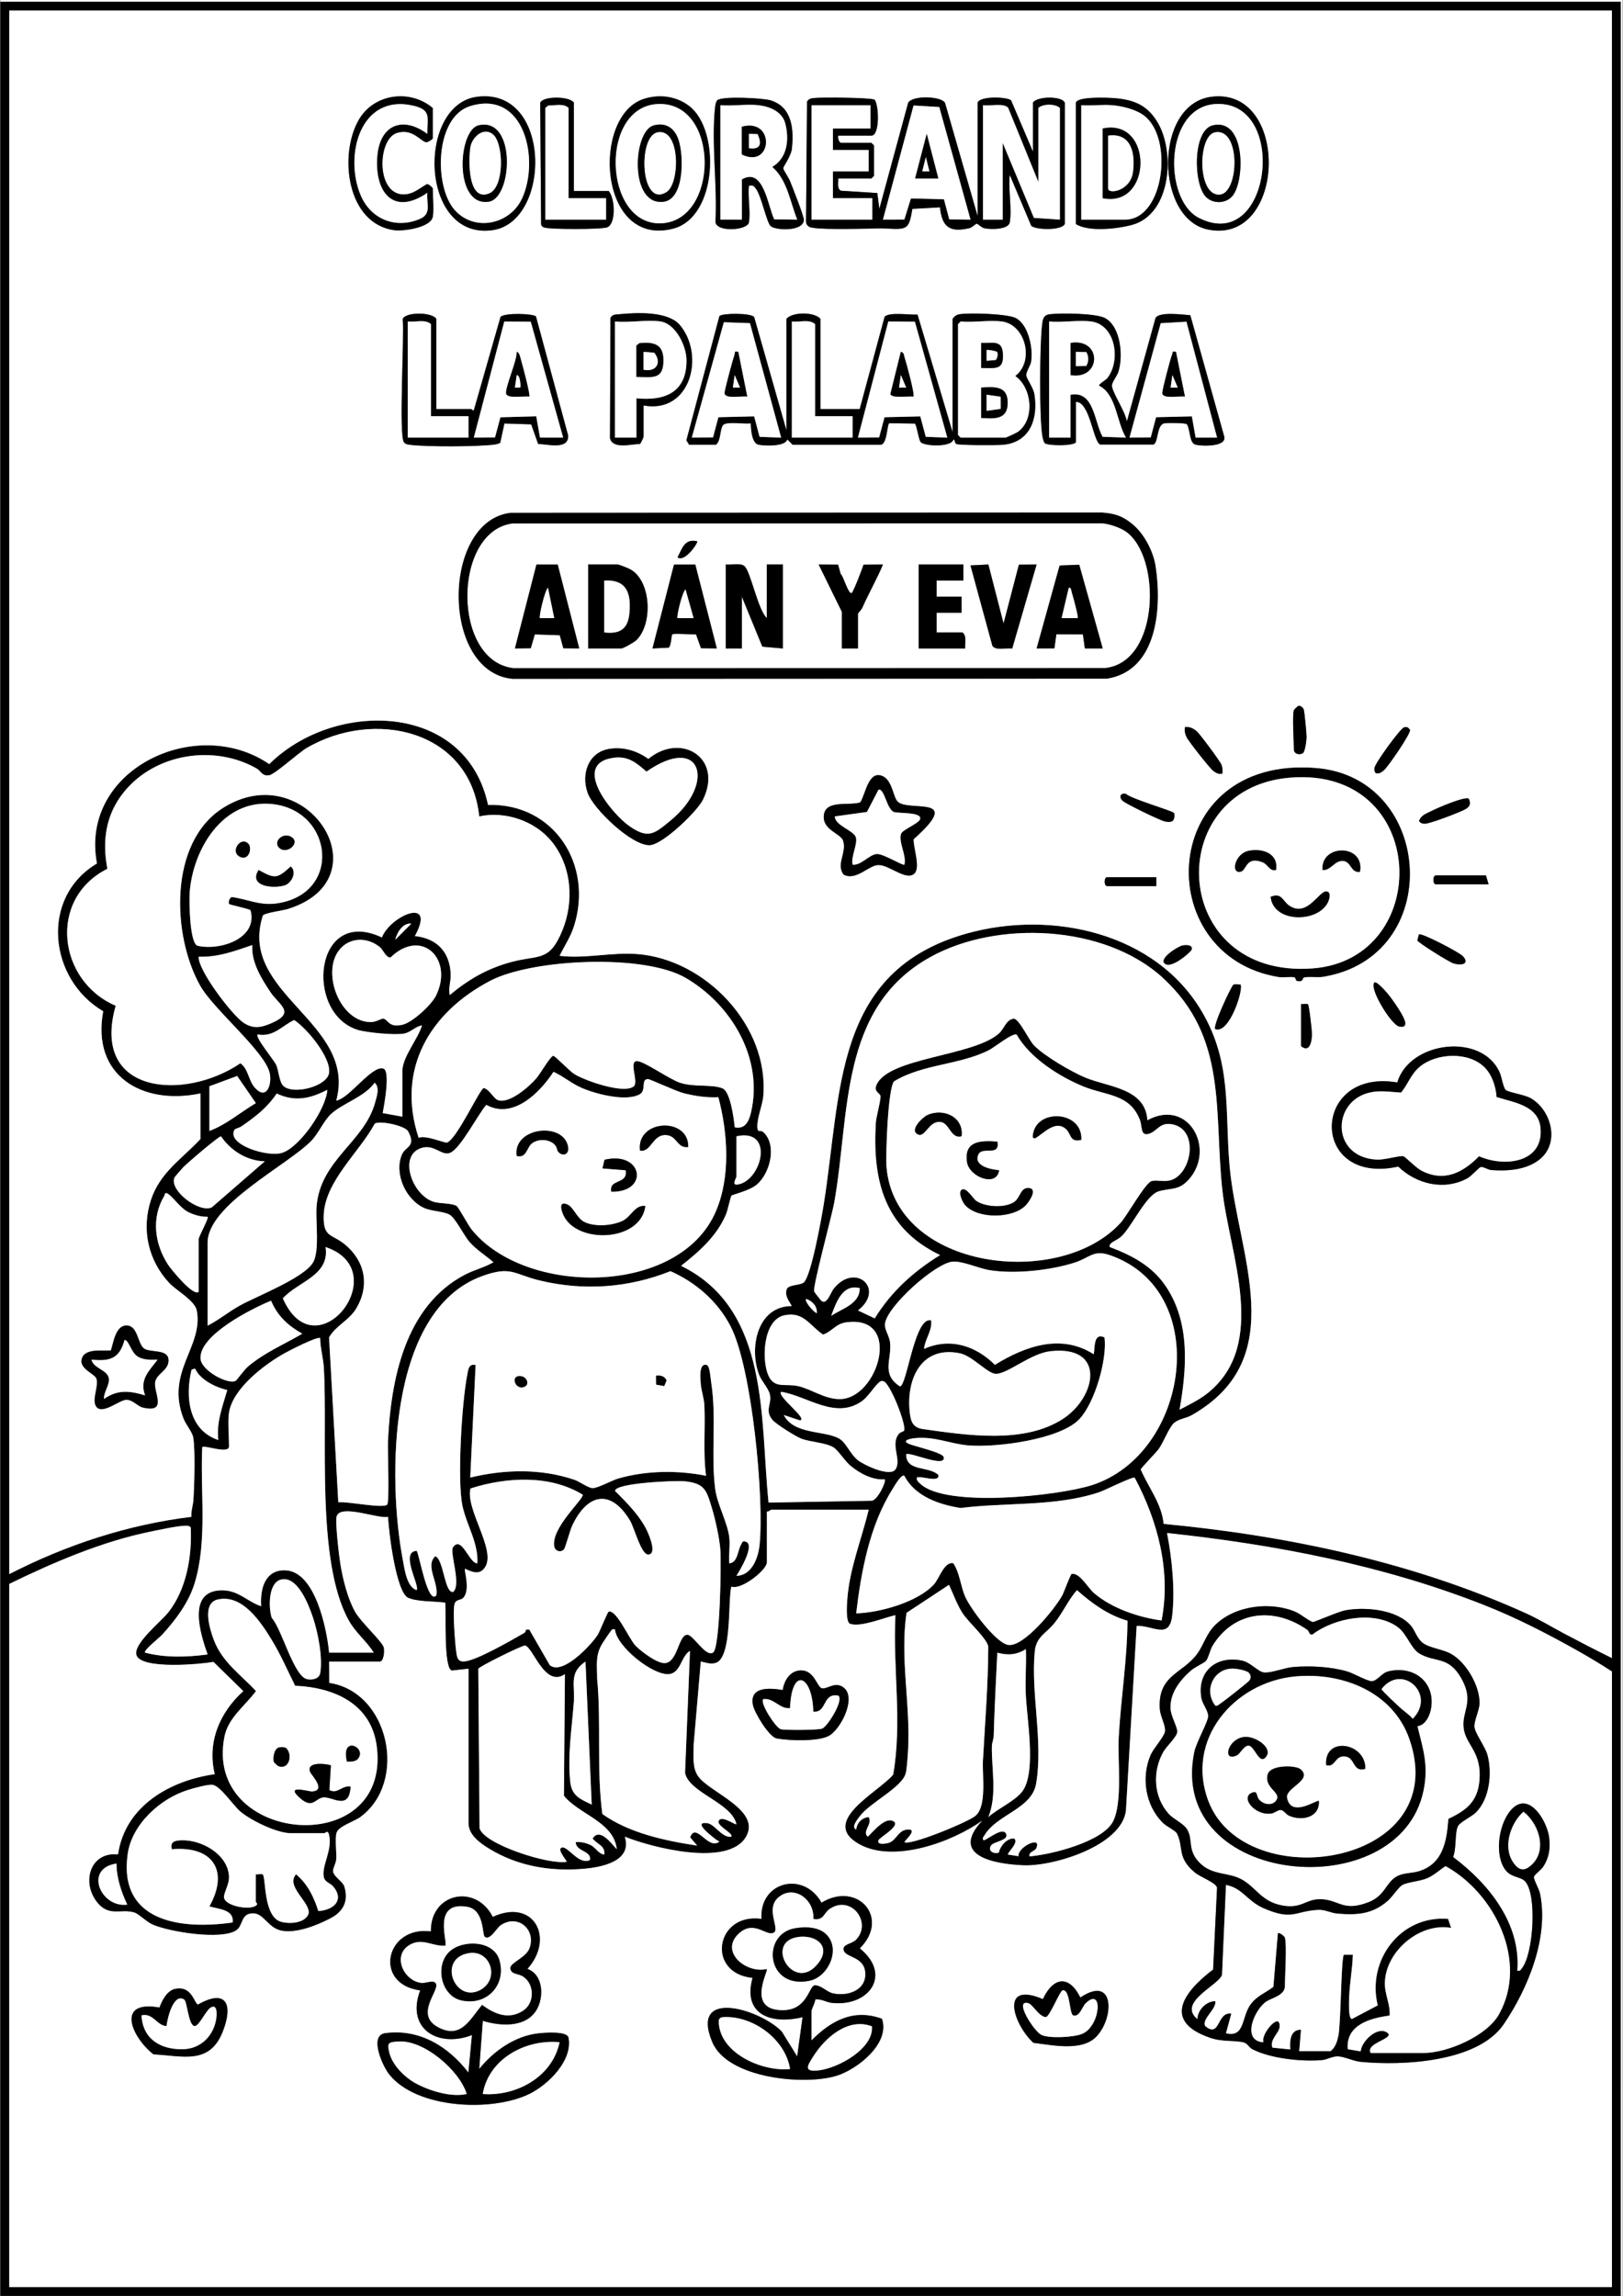 <?xml version="1.0" encoding="UTF-8"?>
<svg id="Camada_1" xmlns="http://www.w3.org/2000/svg" version="1.1" viewBox="0 0 595.28 841.89">
  <rect x="0" y="0" width="595.28" height="841.89" fill="#808080" stroke="none"/>
  <!-- Generator: Adobe Illustrator 29.0.0, SVG Export Plug-In . SVG Version: 2.1.0 Build 186)  -->
  <path d="M.14.6h594.35s0,841.34,0,841.34H.14V.6ZM591.21,3.88H3.41v573.35c20.85-10.71,43.42-18.15,66.8-21-.19-2.12.58-4.1.72-6.16.35-5.2.73-18.21-.06-22.93-.34-2-2.68-4.67-3.56-6.92-6.7-17.27,7.34-26.28,4.87-39.6-.69-3.7-7.53-7.37-10.14-10.17-7.69-8.28-10.22-19.56-6.71-30.33,3.32-10.18,11.27-15,18.19-22.44v-16.71c-21.33,4.5-40.06-6.52-35.67-30.13-19.94-11.67-23.33-41.67-2.29-54.2-6.52-34.49,36.47-54.76,63.2-36.43,23.68-23.53,72.12-23.06,80.24,14.95,24.35-.66,38.72,22.1,31.5,44.55-1.28,3.98-3.45,7.13-5.26,10.79,9.37,1.15,18.99-1.37,28.49-.64,25.11,1.92,48.39,26.42,46.23,52.11-.29,3.49-2.86,9.39-2.03,12.38.18.64,1.33.14,2.05.8,5.07,4.71,2.57,14.95-2.35,19.21-2.66,2.3-9,3.71-9.34,4.1-.37.42-1.36,5.34-2,6.84-3.44,8.09-9.8,13.6-16.49,18.89,32.64,15.96,28.91,56.09,32.09,86.82l37.67-.68c2.2.15,5.64-7.2,4.93-7.84-4.47.35-9.08-2.16-12.46-4.91-2.17-1.77-4.53-5.66-6.3-6.8-2.71-1.74-8.57-1.97-11.85-3.22-2.03-.78-9.51-5.44-10.69-7.01-2.73-3.63-.11-5.52-.78-9.02-.44-2.3-3.04-4.99-3.93-7.24-3.82-9.7-.93-25.33,11.93-25.36-1.09-2-2.63-3.61-1.88-6.13.62-1.8,5.04-1.38,6.31-2.55,2.71-2.51,6.5-23.72,7.26-28.45,6.64-41.22,3.39-85.75,52.54-99.49,31.15-8.71,69.4-.28,86.37,28.96,10.88,18.75,8.18,35.82,9.97,56.22,2.84,32.48,22.95,70.6-13.98,91.53-1.88,1.06-4.7,1.34-6.38,2.79-1.78,1.53-3.81,6.98-5.58,9.49-.92,1.31-6.6,7.08-6.64,7.58,2.82,6.61,7.73,12.55,8.39,19.94,45.3,4.29,91.24,13.96,132.75,32.71,5.08,2.29,9.51,5.04,14.15,7.5,5.79,3.07,11.64,6.1,17.52,8.99V3.88ZM147.58,409.48v-16.71c0-5.11,5.78-11.81,7.2-16.71-2.47.39-3.95,2.43-6.51,2.98-3.18.68-13.86-.33-17.08-1.34-19.72-6.14-15.94-45.63,8.88-33.9,3.08-8.01,20.16-15.32,12.1-.51,8.1.82,12.86,5.89,13.14,14.08.09,2.62-.93,5.01-.36,7.55,6.89-5.75,13.83-9.78,22.6-12.12,10.15-2.72,13.92.05,18.67-11.47,4.38-10.63,3.53-23.62-3.91-32.76-6.13-7.53-17.07-11.21-26.54-9.16-3.33-31.8-38.67-39.56-63.37-25.03-2.92,1.72-11.6,9.67-13.69,9.96-2.67.38-2.89-1.53-4.64-2.52-15.68-8.91-37.31-5.45-48.7,8.76-6.61,8.25-7.94,17.85-5.99,28.05-21.97,11.05-18.13,41.17,3.05,50.21-9.29,32.73,25.45,34.93,45.75,21.09,2.98,2.13,2.9,6.35,5.37,9.05,4.25,4.63,6.23-1.26,5.38-5.38-1.64-7.88-20.54-23.28-25.52-32.13-10.4-18.48-11.58-52.6,8.43-65.2,30.51-19.22,59.58,25.69,23.94,37.05-2.18.7-8.4,1.39-9.36,2.44-9.37,28.73,34.63,39.13,26.92,67.86,4.78-.76,13.1-13.09,17.27-11.74,2.67.86.26,13.62-.24,16.33l7.21,1.31ZM84.01,331.5c-.38-.46.09-2.34,1.03-2.54,5.77.8,10.2,3.17,16.16,2.37,24.36-3.24,21.17-33.94-1.21-36.45-18.13-2.03-29.21,16.42-30.43,32.34-.24,3.21-.03,18.34,2.78,19.58,8.26,1.97,22.35-2.59,19.53-13.01-1.03-.64-7.62-1.97-7.88-2.28ZM150.85,338.72c-3.09-.38-5.24,3.22-5.89,5.89l5.89-5.89ZM426.5,358.6c-21.28-19.45-60.72-21.28-85.39-7.55-33.46,18.62-29.3,57.52-35.14,90.02-.83,4.6-8.01,31.04-7.35,32.59.08.2,2.39,3.16,2.61,3.34,2.11,1.72,3.29-2.87,4.66-4.55,7.89-9.62,18.93.22,8.8,8.13l6.14,2.9c6.08-9.85,14.17-17.15,23.97-23.21-20.38-9.73-24.84-27.23-23.57-48.48.14-2.27,1.92-8.49,1.7-9.87-.18-1.12-2.64-1.53-1.38-4.21,4.68-9.99,35.48-10.32,44.85-18.73,2.05-1.84,2.53-5.1,5.52-5.42,2.03.39,5.44,7.82,7.28,9.75,3.7,3.88,13.85,9.8,18.91,11.89,8.44,3.49,22.03,3.88,22.73,15.61,14.98-8.18,25.11,10.36,15.34,21.57-3.83,4.4-6.58,3.15-11.2,4.52s-9.54,12.25-13.32,16.17c-1.45,1.5-3.17,1.99-4.17,2.9-.51.46-.66,1.1-.41,1.36,8.16,3.08,15.57,6.96,20.58,14.48,8.94,13.41,7.62,30.02,4.98,45.16,3.56-1.87,7.34-3.66,10.48-6.22,22.07-17.95,7.84-50.75,5.24-74.06-3.22-28.9,2.13-56.14-21.86-78.06ZM139.49,347.46c-4.63-3.93-11.37-3.93-15.19,1.07-6.4,8.37.45,26.41,11.82,26.28,1.82-.02,3.82-1.4,4.48-1.27,1.84.36,1.87,3.42,7.02,2.24,3.65-.84,10.63-7.27,12.29-10.65,6.62-13.47-5.31-25.04-16.68-14.01-1.49.27-2.86-2.91-3.74-3.66ZM92.53,346.58c-6.65,2.23-12.42,4.47-19.66,4.27-.32,4.89,12.13,21.29,16.44,24.19,3.58,2.41,6.67,1.77,10.47.08,8.74-3.89,2.6-6.52-.58-11.28-3.36-5.04-7.07-11.01-6.67-17.25ZM251.52,358.62c-15.39-8.99-56.39-6.96-71.68,1.03-22.17,11.59-34.61,32.39-26.28,57.61,2.3-1.21,9.64,2.01,10.42,1.72,3.66-1.38,11.96-19.62,13.43-19.98,2.1.36,3.65,3.98,5.37,4.48,4.25,1.23,11.32-5.01,13.96-8.06,1.36-1.58,5.2-8.24,6.2-8.24.71,0,5.83,5.52,7.75,6.71,3.86,2.4,18.24,7.47,21.78,4.46,1.89-1.61-2.08-9.4,1.28-9.23,2.64.13,11.75,6.65,15.7,7.94,5.25,1.72,11.71.44,15.61,2.08,2.85,1.2,4.14,11.27,4.43,14.25,3.82.83,5.22-2.23,5.97-5.45,4.61-19.77-7.14-39.5-23.93-49.32ZM103.86,398.15c3.45,3.49,16.21.32,16.84-4.79.69-5.65-8.1-16.2-12.8-19.3-4.45,2.03-7.52,6.37-13.4,5.28-1.05.99,6.03,9.41,6.81,11.2.89,2.02,1.1,6.16,2.54,7.61ZM372.9,379.42c-1.41-.83-8.19,4.69-10.18,5.69-10.94,5.51-24.17,5.01-34.78,11.42-2.29,2.45-3.16,27.21-2.77,31.61,3.34,37.58,63.47,44.79,85.81,20.31,2.54-2.79,9.18-14.92,11.5-15.37,1.93-.37,4.24.27,6.39-.16,8.23-1.65,11.37-19.2.63-20.69-4.19-.58-5.05,2.55-7.99,3.52-3.32,1.09-2.49-2.72-3.45-5.14-3.76-9.53-12.27-8.74-20.61-12.15-9-3.68-19.7-10.49-24.55-19.03ZM263.48,402.36c-4.49.2-8.33-.4-12.64-1.45-2.8-.68-12.42-5.2-13.19-5.2-2.68.02-.52,4.15-2.95,5.54-4.98,2.86-16.12-.05-21.26-2.26-3.88-1.67-6.7-4.24-10.43-5.94-4.99,7.67-14.83,17.54-24.64,12.12-3.03,3.4-9.46,16.07-13.3,17.6-3.05,1.22-5.75-3.17-10.31-1.85-8.96,2.59-3.59,17.52,4.46,19.84,2.21.64,6.45.41,8.22,1.45.75.44,4.19,6.95,5.42,8.5,19.55,24.63,76.32,24.75,89.71-6.51,5.45-12.72,4.38-28.7.91-41.84ZM76.81,414.72c6.01-2.19,11.45-6.88,17.03-10.2l-6.86-9.95-10.17,3.77v16.38ZM76.15,486.14c4.18-2.16,7.77-5.16,11.9-7.43,6.22-3.44,23.49-10.08,26.8-15.8,2.44-4.23.86-15.1,1.26-20.37,1.29-17.19,17.5-23.71,21.46-38.17.61-2.24,1.84-5.53-.14-7.33-3.77,5.27-11.67,7.47-16.02,11.49-2.68,2.48-4.5,7.02-7.22,9.82-8.69,8.95-38.03,23.45-38.03,37.32v30.47ZM86.09,414.16c-3.44,5.43,12,10.35,17.41,8.58,6.53-2.13,16.07-16.04,16.55-23.09-6.33,3.25-11.89,4.51-18.57,1.36-3.59,5.31-7.76,8.45-12.93,12.04-.65.45-2.37.95-2.47,1.11ZM124.08,550.92c2.89-.49,16.79,2.46,17.97.79.85-1.2.09-19.89.26-23.33,1.09-22.69,6.29-49.43,28.19-60.92,3.41-1.79,7.16-2.65,10.48-4.57-2.92-2.57-6.27-4.55-8.84-7.53-1.98-2.29-5.08-8.65-7.17-9.87-2.22-1.29-6.6-1.26-9.33-2.47-6.83-3.02-11.16-12.66-8.23-19.61,1.32-3.12,5.36-2.82,2.29-8.52-1.15-2.14-10.72-4.12-12.27-2.78-5.61,10.47-18.41,21.19-18.7,33.78-.19,8.09,3.05,6.53,7.83,10.5,7.3,6.07,9.07,14.87,4.28,23.17-2.74,4.73-7.56,6.4-10.14,10.89l3.39,60.48ZM97.12,425.87c-6.45-.12-12.51-3.87-16.04-9.15-.89-.08-12.46,9.86-13.87,11.34-.48.5-3.09,3.5-3.19,3.72-2.15,4.59,8.87,13.13,13.64,10.99l19.46-16.89ZM270.12,416.69v14.74c0,.48-1.92,3.27.33,2.96,8.95-1.25,13.81-20.79-.33-17.7ZM72.87,473.69v-19.33c0-.96,3.83-7.7,3.27-8.19-2.53.12-5.34-.72-7.55-1.95-2.53-1.41-5.79-5.99-7.2-6.57-1.1-.46-.89.44-1.12.83-4.8,8.05-3.64,17.5,1.3,25.2,1,1.55,9.41,11.99,11.29,10ZM119.4,457.31c1.63,10.45-10.12,12.63-15.66,18.81,12.17,27.63,41.6-10.2,15.66-18.81ZM336.3,541.84c-.22,1.12.58,1.64,1.29,2.31,9.45,8.84,50.47,4.4,62.78.49,35.71-11.34,44.67-71.24,6.69-84.37-6.04-2.09-7.42.99-12.95,2.75-9.02,2.86-21.9,4.24-31.22,2.75-3.78-.6-10.11-3.51-13.64-3.1-6.39.73-23.79,16.26-24.64,22.66-.3,2.28,1.58,4.44,1.85,7.03.64,6.19-3.37,11.52,3.61,16.04,2.42-.02,5.09-23.3,10.48-24.24,1.16-.11,1.01-.03,1.01,1,0,3.32-2.38,6.17-2.64,9.49,9.45-4.24,18.91-1.23,25.97,5.84,11.06-6.81,24.23-11.59,36.27-3.87.44-2.46-.12-8.1,3.95-6.18,1.02,8.08-3.54,23.88-9.18,29.91-7.1,7.61-30.9,10.59-40.95,9.67-6.75-.61-12.28-3.43-19.68-2.61-1.46.16-4.67.84-2.02,2.03,2,.9,12.47,3.22,12.84,4.86.95,4.25-12.61-2.1-13.76-.99-.06,6.46,8.32,4.2,11.79,7.54.72,3.14-6.87.11-7.86.98ZM267.49,563.79c.35,2.97-.26,6.47,0,9.5,3.2-.29,2.99-4.72,4.41-7.04.49-.79.43-1.4,1.8-.82,3.17,1.34-2.38,10.6-3.6,12.44,5.71-.09,8.04-6.67,8.51-11.47,1.7-17.25-2.8-64.63-10.56-79.85-4.68-9.18-12.76-16.25-22.13-20.39-15.43,6.14-31.8,7.32-48.03,3.4-9.4-2.27-10.37-5.47-21.01-1.61-34.77,12.59-34.78,74.47-29.12,104.16.64,3.34,1.44,9.89,5.04,11,1.32-1.5-6.25-14,0-14.41.87.63,3.99,19.85,7.21,16.38,1-4.64-4.26-10.94-.32-14.4,3.06,1.21,3.35,13.77,6.54,13.09,3.1-2.7-1.44-14.47-.04-16.42,3.16-4.41,5.96,6.12,8.89,5.94.45-7.46-3.96-14.02-5.46-21.07-1.98-9.28-.23-37.99,1.73-47.87.41-2.08.41-4.29,3.09-3.79l-1.96,41.28c12.52-3.02,25.84-3.38,38.18.81,1.9.64,5.09,3.02,6.69,3.06,1.91.04,7.07-2.86,9.5-3.55,10.23-2.92,21.75-3.04,32.12-.97-1.16-8.59-.21-17.28-.63-25.9-.12-2.58-1.14-5.32-1.32-7.85-.13-1.82-.81-7.83,2.27-6.86,1.05.33,1.35,4.98,1.55,6.31,2.06,13.34-.18,26.37,1.48,39.15.73,5.62,4.51,12.22,5.17,17.76ZM315.33,472.38c-6.42-1.66-8.67,5.39-10.47,10.16,3.97-2.71,10.53-4.34,10.47-10.16ZM299.6,481.56c.16-2.64-1.61-4.39-3.92-5.24-.75.89,2.75,4.89,3.92,5.24ZM86.5,506.32c.29-.17,3.16-4.09,4.37-5.12,6.13-5.23,13.15-8.07,19.99-12.11-5.25-2.98-9.04-6.45-11.45-12.1-6.91,2.83-26.42,12.56-25.87,21.24.28,4.45,10.21,9.7,12.95,8.1ZM287.62,482.35c-7.69,1.75-8.34,16.1-5.83,21.94,2.22,5.16,6.21,2.91,11.04,4.04,4.82,1.12,9.46,4.64,14.98,4.74,14.18.26,23.59-30.92,2.67-28.16-4.07.54-5.08,3.26-8.59,4.51-4.89-3.28-7.22-8.65-14.26-7.06ZM84.01,517.92c-.53,3.16,0,8.91,0,12.45,0,3.04-8.94-.56-9.83.32-.78,16.13,1.98,34.4-2.81,49.94-2.2,7.14-6.92,13.36-11.93,18.87-.95,1.04-6.94,5.76-6.23,6.54,7.44,1.93,15.36,1.67,22.93.66-2.68-7.63-7.8-23.68,5.5-23.51,6,.07,9.17,4.24,14.16,5.82-.44-6.23,1.29-13.42,8.86-13.16,11,.38,15.23,21.56,16.05,30.2h16.38c-2.82-4.47-6.65-7.2-9.28-12.01-11.96-21.83-7.55-67.25-9.04-92.53-.2-3.49-1.31-7.25-1.34-10.79-.82-.87-11.52,4.67-13.12,5.56-7.36,4.13-18.82,12.78-20.3,21.64ZM385.3,495.5c-7.24.79-15.45,8.14-19.91,8.31-3.03.11-8.66-6.59-13.33-7.55-14.14-2.9-19.74,9.43-18.39,21.66.39,3.53,1.22,5.64,4.98,6.16,15.86,2.2,36.82,5.54,51.18-3.74,12.19-7.88,16.1-27.09-4.53-24.84ZM71.55,501.87l-1.3.41c-2.39,9.79-1.15,22.17,9.82,25.8-.77-6.5,1.54-12.27,3.28-18.34-4.29-.94-10.02-3.82-11.81-7.86ZM331.58,524.67c1.06-1.76-5.06-17.49-7.52-18.14-.93-.36-1.22.06-1.83.59-1.93,1.7-3.74,5.08-6.28,6.82-9.7,6.65-19.85-2.03-29.44-3.56-1.67,1.65,10.09,10.05,6.87,10.48l-5.9-1.96c3.68,7.23,14.77,5.58,20.23,8.59,2.73,1.51,3.99,5.7,7.03,8.04,2.3,1.77,11.83,6.27,13.75,3.23,2.25-3.56-2.09-9.11,1.25-13.03.49-.57,1.67-.79,1.84-1.07ZM331.7,541.19c-1.12-.79-3.82,4.04-4.45,5.04-8.31,13.27-11.41,30.04-13.23,45.41,8.67-.27,22.38-4.08,28.44-10.54,2.06-2.2,3.83-8.58,7.19-7.85,2.4,3.67,2.63,8.25,4.32,12.19,1.86,4.31,11.16,16.91,15.72,17.75,5.69,1.05,17.31-13.36,19.93-18.18.63-1.16,3.01-7.74,3.42-7.83,2.88-.62,5.9,4.99,8.12,6.93,6.41,5.62,16.53,9.03,24.87,10.13,3.51-17.98-1.38-36.48-9.85-52.35-.72-.52-11.05,4.68-13.19,5.38-16.03,5.29-34,3.62-50.67,5.73-7.95-1.24-16.79-4.32-20.63-11.81ZM261.55,606c2.56-1.77,3.02-32.94,2.66-37.61-.33-4.33-1.81-11.07-3.08-15.27-2.05-6.78-2.63-9.23-10.35-9.96-2.71-.26-25.25.59-25.2,3.59,4.3,4.24,9.39,9.37,11.9,14.95.74,1.64,3.56,8.36.21,8.34-2.57-.01-5.07-9.86-6.61-12.42-7.03-11.7-15.56-10.01-21.14,1.67-.9,1.88-2.53,8.08-3.03,8.76-.98,1.33-3.3.98-3.64-1.01-1.15-6.8,10.84-17.3,10.46-18.92-12.01-7.4-28.02-6.5-41.17-2.29-1.93,7.57,9.31,22.34,5.44,28.71-1.94,3.18-4.66,2.03-7.47.71-.42.57,2.1,7.68-.62,10.69-.84.92-2.64.44-3.19,2.22-.74,2.36.14,13.8.53,16.91.33,2.61.45,4.52,3.43,4.14,4.57-.59,17.05-7.78,21.61-10.42.45-.26.53-.72.57-1.19l1.24-.06,7.55,13.09c4.66,3.86,15.23-7.41,17.61-11.21.76-1.21,3.57-8.39,4.03-8.47,2.97-.52,7.35,9.94,9.78,12.5,1.97,2.07,8.2,6.82,11.02,6.41,4.52-.65,4.78-10.41,8-10.39,2.22.01,6.77,8.38,9.45,6.52ZM318.61,553.63h-35.71c-.22,0-1,.87-1.64.66v18.67c0,2.77-9.38,10.27-13.05,8.9-1.3,5.06.35,26.17-5.76,27.99-1.92.57-3.61-.16-5.43-.52l-2.62,30.47c.08,3.84-.67,8.09,1.59,11.5,3.95,5.92,23.22,12.36,17.67,22.19-6.41,11.36-34.59,4.05-44.51.07,2.85,9.05-8.52,11.21-15.08,11.77-12.21,1.05-24.1-.94-34.59-7.32-3.24-1.97-7.66-5.03-7.66-9.37v-56.68l-6.11.68c-3.14-.78-2.04-21.27-2.42-24.91-3.79-.5-10.22-.28-13.59-1.76-4.47-1.96-7.22-24.61-7.37-29.7-3.64.85-17.49-4.84-18.87-.19-.6,2,.89,14.52,1.35,17.38.91,5.61,2.63,12.58,5.38,17.55,2.08,3.76,9.83,10.83,10.54,13.06.45,1.41-.06,5.27-1.36,5.27h-18.68l.07,7.8c22,3.34,28.93,36.3,11.4,49.21-2.16,1.59-8.02,3.35-8.71,5.71s.02,6.95-.13,9.69c-.09,1.62-1.27,3.34-1.16,4.49.21,2.05,3.51,3.6,4.14,5.63,1.63,5.27-.41,9.13-4.93,11.53-4.93,2.62-12.89,5.82-18.38,4.57-4.72-1.07-6.29-6.29-10.15-6.3-4.7-.02-3.53,4.52-6.26,6.27-5.62,3.59-24.41.54-30.57-2.14-2.33-1.01-5.12-3.93-6.72-4.42-5.03-1.56-9.3,1.83-13.79-3.9-5.68-7.24-2.49-18.47,7.78-17.44,2.55-17.69,19.02-27.1,35.47-29.41-2.87-11.71,1.81-22.64,10.47-30.46l-10.93-10.71c-4.83.87-26.67,2.88-28.27-2.54-1.22-4.12,9.05-12.29,11.67-15.6,6.7-8.47,8.76-20.6,8.25-31.14-.46-.67-1.24-.65-1.97-.65-2.87.02-9.77,1.54-12.95,2.19-17.72,3.63-35.46,11.24-51.63,19.14v257.84h587.79v-225.73c-4.13-2.67-8.37-5.24-12.67-7.65-11.15-6.25-22.36-12.04-34.35-16.76-37.02-14.58-76.62-22.16-116.15-26.37,1.82,9.17,3.01,21.09,1.89,30.39-1.06,8.81-7.08,3.43-13.03,3.68l-3.93,67.82c-1.7,12.89-26.62,20.44-37.68,19.97-10.43-.44-27.2-3.37-15.07-16.36-11.07,7.91-32.57,15.74-45.24,8.52-14.54-8.29,7.3-19,12.62-25.42,3.39-19.35-.17-38.94.82-58.47-4.18.91-12.63,4.49-16.61,3.18-1.68-.55-1.18-7.02-1.06-8.74.78-11.42,5.24-22.11,7.85-33.1ZM102.83,579.32c-4.45,1.34-4.38,10.41-3.13,14,3.72,4.09,8.03,21.45,12.98,22.45,1.84.37,4.37-.1,4.76-2.18,1.03-5.58-.8-14.88-2.61-20.32-1.52-4.58-5.74-15.84-11.99-13.95ZM348.08,581.16l-15.59,10.28c-2.47,16.56,1.49,33.75.56,50.36-.12,2.11-.4,6.53-.82,8.35-1.21,5.25-13.15,10.84-16.88,15.88-.75,1.01-3.33,4.02-1.34,4.89.29-2.41,2.09-4.38,4.59-4.58,1.59,2.65-2.61,5.22-.32,7.19,1.97-1.82,6.48-7.57,9.52-5.58,2.52,1.65-5.12,5.76-5.6,6.9-.76,1.79,2.81,1.35,4.1.81,2.71-1.13,3.2-4.83,7.03-4.77,3.06.05-1.25,3.84-1.62,4.61,1.92,1.5,23.19-7.26,26.03-9.6,4.28-3.52,2.48-14.93,2.77-20.23.76-13.94,1.92-27.88,1.95-41.87-.5-2.98-7.3-8.96-9.41-12.21-2.05-3.17-3.41-7.01-4.98-10.43ZM413.53,594.35c-7.19-2.09-13.01-6.35-18.51-11.2-3.32,3.68-5.15,8.21-8.28,12.07s-6.7,4.96-7.22,10.48c-1.44,15.38,3.13,32.76.52,48.36-1.53,9.18-14.01,11.2-18.73,18.62-.36.56-1.39,1.73-.44,2.18,1.69-.51,7.03-5.12,8.18-2.29.98,2.4-4.64,2.72-5.59,4.23-1.28,2.04,1.11,3.19,2.9,2.56.47-2.38,3.01-5.39,5.64-5.16,1.82,1.61-2.72,5.3-2.28,5.9l3.86.59c-.55-3.25,8.61-7.76,6.53-2.98-.58,1.34-2.81,1.18-2.52,3.05,8-.64,26.95-5.36,30.68-12.89,3.53-7.12,1.6-22.41,2.05-30.71.77-14.27,3.13-28.48,3.21-42.8ZM79.89,586.54c-6,1.36-2.94,10.95-1.44,14.92,3.05,8.08,9.93,12.73,15.43,18.67-3.92,5.37-10.16,9.73-11.55,16.68-7.88,39.48,60.97,45.55,55.88,3.83-1.93-15.8-15.56-21.83-29.97-22.45-2.76-5.53-5.2-11.2-8.4-16.5-3.98-6.6-10.86-17.2-19.96-15.14ZM225.55,597.53c-.85-.14-.84-.17-1.36.41s-3.21,4.59-3.64,5.39c-2.25,4.18-1.5,7.64-1.54,12.21,1.57,16.44-.27,33.21,1.92,49.68,9.87,7.02,22.9,9.79,34.77,11.59l-2.57-3.03c2.02-5.42,5.91,3.37,9.78,2.07,1.77-.6.22-.82-.16-1.16-.43-.39-9.32-6.81-3.43-6.13,2.88.33,5.45,5.47,8.82,4.98,1.2-1.04-4.96-3.8-4.58-5.55.6-2.78,6.13,1.39,6.55.97-1.79-7.95-17.33-11.45-18.85-18.82l1.81-44.73c-3.27,1.87-3.31,7.98-7.59,8.5-5.8.71-19.32-9.99-19.93-16.37ZM207.2,613.92c-7.51,5.19-11.83-10.38-14.72-10.47-1.14-.03-16.63,7.61-17.06,8.5l.47,58.51c1.73,5.91,25.67,13.51,31.97,12.25.24-.17-4.06-4.88-1.62-5.24,2.17-.32,6.18,6.59,10.14,4.59.58-3.51-5.13-2.96-5.24-6.55,1.83-.16,3.58.23,5.24.97,2.24,1,2.93,3.22,5.23,3.61.44-3.28-2.59-3.74-4.26-5.89,2.62-4.13,6.77,1.7,8.85,3.93-1-10.02-13.85-12.73-19.37-19.62l.36-44.6ZM362.52,666.34c3.45-3.22,10.67-6.22,13-10.25,4.39-7.61,1.14-25.69.73-34.6-.26-5.55.25-11.19.02-16.74-3.43,2.15-6.61,2.35-10.47,1.31-.49,10.16-1.04,20.27-1.32,30.46-.03,1.25-.65,2.52-.67,3.91-.12,8.71,1.97,17.62-1.28,25.91ZM217.03,661.75l-2.28-52.42c-6.13,4.01-3.82,8.63-4.27,14.73-.71,9.6-2.39,19.83-1.3,29.49.57,5.03,3.76,6.28,7.86,8.19ZM119.07,672.23c-4.15.03-8.3,0-12.45,0-5.02,0-14.45-4.59-18.36-7.85-2.77-2.31-7.54-9.73-10.46-9.9-1.89-.11-6.67,1.24-8.7,1.85-10.2,3.1-20.75,12.59-22.27,23.6-3.42,24.84,19.45,27.77,38.5,25.05.64-4.77-5.11-4.86-8.52-5.9,7.37-13.2,1.13-22.27-13.77-20.96-.72-2.78,1.09-3.23,3.64-3.29,7.23-.19,16.61,4.98,17.3,12.88.28,3.19-1.77,5.87-1.81,7.91-.07,3.17,9.18,5.05,11.71,3.16,1.01-.64-.04-1.15-.04-1.33v-10.16c.72.12,2.12-.26,2.54.08,1.21.98.13,15.33,6.6,17.31,3.09.95,8.96.61,10.2-2.91.88-4.08-8.58-10-4.59-14.47,4.25,3.59,6.53,8.3,8.17,13.48,5.33-.27,9.69-3.8,5.57-8.88-1.21-1.49-3.19-1.62-3.58-3.66-.8-4.23,3.37-9.98,1.89-15.62-.43-1.62-1.4-.41-1.56-.41ZM42.73,683.38c-12.07,1.77-5.82,16.36,3.94,15.06-2.19-4.69-3.94-9.8-3.94-15.06Z"/>
  <polygon points=".14 .6 .14 -.06 595.14 -.06 595.14 841.94 594.48 841.94 594.49 .6 .14 .6" fill="#fff"/>
  <path d="M591.21,3.88v604.14c-5.88-2.89-11.73-5.92-17.52-8.99-4.64-2.46-9.08-5.21-14.15-7.5-41.51-18.75-87.45-28.42-132.75-32.71-.66-7.39-5.57-13.33-8.39-19.94.04-.5,5.72-6.27,6.64-7.58,1.77-2.51,3.8-7.96,5.58-9.49s4.51-1.73,6.38-2.79c36.93-20.93,16.82-59.05,13.98-91.53-1.78-20.4.92-37.47-9.97-56.22-16.97-29.24-55.22-37.67-86.37-28.96-49.15,13.74-45.89,58.27-52.54,99.49-.76,4.73-4.54,25.94-7.26,28.45-1.27,1.17-5.69.75-6.31,2.55-.75,2.52.79,4.13,1.88,6.13-12.85.03-15.75,15.66-11.93,25.36.89,2.25,3.49,4.94,3.93,7.24.67,3.51-1.96,5.4.78,9.02,1.18,1.57,8.66,6.23,10.69,7.01,3.27,1.26,9.14,1.48,11.85,3.22,1.77,1.14,4.13,5.03,6.3,6.8,3.37,2.75,7.99,5.26,12.46,4.91.71.64-2.74,8-4.93,7.84l-37.67.68c-3.18-30.73.54-70.86-32.09-86.82,6.69-5.29,13.04-10.8,16.49-18.89.64-1.51,1.63-6.42,2-6.84.34-.39,6.68-1.8,9.34-4.1,4.92-4.26,7.41-14.51,2.35-19.21-.72-.67-1.87-.17-2.05-.8-.83-2.99,1.74-8.89,2.03-12.38,2.16-25.69-21.12-50.18-46.23-52.11-9.5-.73-19.12,1.79-28.49.64,1.81-3.66,3.98-6.8,5.26-10.79,7.21-22.45-7.15-45.22-31.5-44.55-8.11-38.02-56.56-38.49-80.24-14.95-26.73-18.34-69.72,1.94-63.2,36.43-21.04,12.53-17.65,42.53,2.29,54.2-4.39,23.61,14.34,34.63,35.67,30.13v16.71c-6.92,7.43-14.87,12.25-18.19,22.44-3.51,10.76-.98,22.05,6.71,30.33,2.6,2.8,9.45,6.48,10.14,10.17,2.47,13.32-11.58,22.33-4.87,39.6.88,2.26,3.22,4.92,3.56,6.92.79,4.71.41,17.73.06,22.93-.14,2.06-.91,4.04-.72,6.16-23.38,2.86-45.95,10.29-66.8,21V3.88h587.79ZM158.72,79.56c.49-2.28,0-7.73,0-10.48,0-.21-1.5-1.73-2.18-1.54-2.38,1.36-4.64,3.36-7.5,3.71-11.28,1.37-10.87-20.21-3.46-22.51,5.91-1.83,8.91,3.41,10.84,3.41.59,0,2.3-1.11,2.3-1.41v-11.14c-8.34-7.01-21.56-5.3-27.12,4.33-7.4,12.8-4.5,38.17,13.09,40.49,3.34.44,13.19-.96,14.03-4.86ZM174.94,35.5c-22.11,2.91-21.02,52.6,5.67,48.91,21.69-3,21.91-52.54-5.67-48.91ZM252.81,38.9c-4.79-3.68-11.06-4.47-16.78-2.59-19.1,6.28-16.59,54.62,10.85,47.54,16.32-4.21,17.41-36.14,5.93-44.95ZM444.26,35.5c-21.07,2.75-20.7,44.74-1.19,48.68,28.76,5.81,30.23-52.47,1.19-48.68ZM210.48,70.06v-32.44c-1.77-2.45-11.5-2.42-12.34.11l.33,44.63c.16.55.52.81,1.03,1.03,1.88.79,21.48.78,23.28-.05,3.24-1.48,2.78-10.69.48-13.28h-12.78ZM274.7,81.52c.65-3.9-.48-9.34,0-13.43,1.49-.2,1.69-.03,2.53,1.07,2.08,2.71,3.92,12.53,5.51,13.82,1.84,1.5,11.69,2.02,12.11-2.21.13-1.31-4.2-12.13-5.07-14.33-.5-1.26-2.39-3.98-2.5-4.71-.08-.58,2.85-4.41,3.15-7.07.81-7.1.16-15.39-7.72-17.83-2.86-.89-18-1.67-19.64-.03-.6.82-.71,1.8-.81,2.78-1.38,13.02.9,28.54.16,41.82.36,3.87,11.79,3.13,12.29.13ZM370.37,81.52c.85-5-.62-12.11,0-17.36l7.88,18.66c1.73,1.59,11.48,1.76,12.32-.75v-44.34c-.84-2.52-9.97-2.54-11.69-.11v18.02l-8.03-18.83c-1.3-1.24-11.14-1.72-12.28.81v41.61l-11.94-41.46c-1.29-2.52-11.92-2.9-13.53-.06l-10.57,38.9-.74-5.8-13.25-.84c-1.64-.54-1-3.08-1.07-4.49h12.12l.98-.98v-11.14l-.98-.98h-11.14c-.69,0-1.25-1.86-.98-2.62h12.12c3.15,0,2.81-11.07,1.22-13.16-1.13-.8-19.68-.95-22.22-.63-1.11.14-1.99.25-2.59,1.34l-.36,43.61c-.04,1.05.21,1.61,1.07,2.21,1.76,1.24,17.47.78,20.95.74s4.1-.23,7.83-.03c7.4.39,7.9.17,9.16-7.23l10.11-.57c.78,7.09,3.4,9.34,10.74,7.66,1.14-.26,2.34-1.65,2.76-1.65s1.62,1.39,2.76,1.65c2.19.51,8.9.58,9.36-2.16ZM394.62,37.62v44.56c4.74,2.95,15.19,1.76,20.6.29,14.46-3.94,15.9-27.04,9.16-37.91-3.79-6.11-8.68-8.01-15.68-8.56-2.4-.19-13.38-.67-14.08,1.63ZM160.03,150v-33.09c-1.66-2.55-11.54-2.53-12.32.13.67,6.02-1.55,42.59.46,45.14.63.79,1.41.83,2.33.95,6.03.76,24.73.69,30.78-.1.59-.08,1.92-.32,2.21-.73l1.51-7,9.84.32,2.53,7.17c3.62.12,11.28,2.27,11.01-3.11l-11.79-43.61c-.76-1.07-11.45-1.47-13.01.15l-9.77,34.18c-.45.33-.87-.4-1-.4h-12.78ZM236.04,148.69c17.23,3.15,22.61-18.34,13.37-29.43-4.32-5.18-15.77-4.67-22.26-4.03-1.34.13-2.48-.02-3.24,1.35l-.18,44.09c.92,4.16,7.73,2.19,11.02,2.13.26-.17,1.29-2.42,1.29-2.64v-11.47ZM252.75,163.1h9.83c1.89-1.51,1.42-5.8,2.61-7.22s8.01-.28,10.16-.64c.08,2.18.35,7.39,2.95,7.86,2.41.44,9.66.7,10.48-1.97l1.95,1.99h32.13c2.64-.01,2.43-7.66,3.32-7.92l9.36.13c.68.44,1.29,5.56,2.11,6.74,1.1,1.58,11.38,2.06,12.07-.94.58.02.33,1.24.96,1.65.84.56,15.23.53,17.38.31,9.82-1,12.73-9.68,11.32-18.51-.39-2.45-2.82-5.58-2.96-6.8-.18-1.51,1.5-3.53,1.76-5.2.75-4.74-.94-13.49-5.61-15.93-3.06-1.6-17.37-2.05-20.87-1.37-1.1.21-1.65.8-2.31,1.62v41.61l-12.87-43.16c-2.63.23-10.54-1.04-12.08.84l-9.12,33.8h-14.42v-33.09c-2.3-2.58-10.23-2.55-12.45,0v40.95l-11.84-41.56c-1.08-1.57-11.66-1.49-12.75-.39l-12.11,45.55.99,1.65ZM394.62,162.12v-14.74c5.16-.14,6.36,14.76,8.93,15.64h19.49c1.9-.65,1.1-7.22,4.01-7.78,1.1-.21,7.59-.15,8.24.3,1.26,1.7.9,6.75,3.02,7.47,1.91.65,11.53,1.02,10.74-2.81l-12.47-44.6c-2.78-.2-11.4-1.39-12.76,1.02l-10.51,37.98c-.46-3.46-5.11-10.26-5.48-12.95-.19-1.36,1.78-3.54,2.34-5.26,1.86-5.66.94-16.53-4.82-19.71-3.24-1.79-16.29-1.92-20.26-1.44-2.57.32-2.63,1.94-2.91,4.3-.81,6.97-1.03,34.04.16,40.46.12.66.44,2.03.81,2.46.94,1.1,11.02,1.14,11.47-.33ZM415.32,192.2c-3.69-3-6.41-3.86-11.17-4.23l-216.85.1c-25.35,2.99-25.68,58.27.59,60.86l218.13-.06c18.62-3,20.11-26.17,17.8-41.24-.84-5.46-4.21-11.94-8.5-15.42ZM474.57,260.41c-.63,2.22,0,11.28,0,14.42,0,1.56,1.93,2.24,3.32,1.35.81-.57,1.33-4.76,1.33-5.94,0-1.32-.78-9.56-1.05-10.14s-1.11-1.37-1.86-1.26c-.32.06-1.67,1.35-1.73,1.58ZM438.95,268.18c-1.26-1.06-2.63-1.79-4.35-1.54-.21,1.43.03,2.37.6,3.65.61,1.36,8.7,11.66,9.84,12.43s1.75,1.24,3.31.94c.11-1.14.06-2.15-.35-3.24-.46-1.22-7.97-11.33-9.05-12.25ZM514.98,266.73c-1.39.37-10.56,13.05-10.82,14.8-.41,2.81,1.76,2.5,3.52.85,1.56-1.46,9.77-13.3,9.48-14.75-.69-.85-1.01-1.2-2.18-.9ZM223.42,274.65c-7.74,1.32-10.28,9.31-7.87,16.08,2.14,6.02,16.28,19.48,22.78,19.19,4.77-.21,17.35-12.36,19.46-16.63,7.54-15.29-7.98-24.86-19.98-14.94-4.1-3-9.27-4.56-14.38-3.69ZM478.02,358.58c1.42-.67,5.07-.04,7.19-.38,44.9-7.28,40.87-72.96-2.43-76.52-58.17-4.77-61.25,68.93-13.7,76.61,1.87.3,4.11-.28,5.7.1.5.12.41,1.15.88,1.29,2.27.66,2.18-1,2.37-1.09ZM329.25,293.99c-1.62-1.5-1.98-7.73-5.42-9.32-5.32-2.46-6.33,6.58-8.28,9.55-3.86,1.46-12.84-1.16-13.39,4.85-.49,5.37,6.29,6.52,7.12,9.32,1.32,4.41-2.7,8.47.12,12.34,4.72,2.41,9.12-3.45,12.79-3.52,3.92-.07,10.16,5.9,13.14,3.18,2.39-2.19-.44-9.63-.25-12.64,18.61-16.53-1.61-9.82-5.83-13.75ZM430.6,298.14c-.51-.8-15.65-5.15-17.6-6.99-1.91-.53-2.84,1.07-1.19,2.55,1.28,1.15,13.71,7.17,15.41,7.52.97.2,1.91.35,2.84-.15.68-.48.92-2.36.55-2.93ZM538.73,292.89c-1.54-.93-11.49,3.39-13.49,4.42s-3.85,1.45-4.79,3.72c.64.92,1.2,1,2.25,1.02,1.71.03,13.24-4.31,14.95-5.42s1.8-2.03,1.07-3.74ZM545.99,324.3l-.98-3.28h-18.35c-1.23,0-1.23,3.28,0,3.28h19.33ZM424.11,321.67h-18.02c-1.23,0-1.23,3.28,0,3.28h18.02v-3.28ZM536.61,350.7c-1.31-1.47-15.26-8.7-16.15-8.04-.09.07-.5,1.73-.59,2.2.18.79,11.59,7.9,13.2,8.41,2.85.91,6.09.29,3.54-2.57ZM433.76,346.71c-1.75.36-9.13,4.99-6.4,6.77,2.34,1.52,7.99-3.19,9.53-4.92,1.09-2.11-1.85-2.11-3.14-1.84ZM504.06,360.34c-1.89,2.29,6.25,15.48,9.11,16.08,3.94.83,1.69-3.21.83-4.73-1.19-2.1-3.55-5.53-5.08-7.37-.46-.56-4.16-4.83-4.86-3.98ZM454.9,360.99c-.78.1-1.89-.25-2.51.12-.76.45-7.68,15.24-6.66,16.26,5.18,1.98,10.62-15.01,9.17-16.38ZM477.19,368.2v15.4c3.21,2.73,4.03-1.91,3.99-4.59-.02-1.34-1.03-10.39-1.45-10.73s-1.83.04-2.54-.08ZM512.49,396.95c-31.76-5.33-32.38,38.06.37,30.85,6.66,6.46,16.83,8.9,25.3,4.31,1.65-.89,4.24-4.02,4.97-4.16.94-.18,2.6,1.04,3.9,1.13,6.03.43,13.18-.06,17.99-4.18,7.12-6.11,3.86-17.8-3.49-22.11-2.4-1.41-8.33-2.16-9.32-3.13-.86-.84-1.43-4.73-2.16-6.36-6.54-14.76-33.07-11.5-37.56,3.66ZM40.68,495.23c-3.09.27-9.78-.98-10.73,3.29-.78,3.52,4.89,5.27,5.46,7.08.86,2.76-1.72,7.52-.21,10.04,2.1,3.5,8.56-2.33,11.15-2.33,2.43,0,4.14,2.4,6.03,2.84,9.42,2.18,3.65-5.74,4.56-9.57.74-3.1,5.36-4.25,4.82-8.27-.48-3.55-6.5-2.27-8.8-3.7-2.45-1.53-2.3-7.95-6-8.48-4.47-.64-5.28,6-6.27,9.11Z" fill="#fff"/>
  <path d="M318.61,553.63c-2.61,10.99-7.08,21.68-7.85,33.1-.12,1.72-.61,8.19,1.06,8.74,3.99,1.31,12.44-2.27,16.61-3.18-1,19.53,2.56,39.12-.82,58.47-5.32,6.42-27.16,17.13-12.62,25.42,12.66,7.22,34.17-.61,45.24-8.52-12.13,12.99,4.64,15.91,15.07,16.36,11.06.47,35.97-7.08,37.68-19.97l3.93-67.82c5.95-.25,11.97,5.14,13.03-3.68,1.12-9.3-.07-21.22-1.89-30.39,39.53,4.21,79.13,11.79,116.15,26.37,11.99,4.72,23.2,10.51,34.35,16.76,4.29,2.41,8.53,4.98,12.67,7.65v225.73H3.41v-257.84c16.18-7.89,33.91-15.51,51.63-19.14,3.18-.65,10.08-2.17,12.95-2.19.73,0,1.51-.02,1.97.65.51,10.54-1.55,22.68-8.25,31.14-2.62,3.31-12.89,11.48-11.67,15.6,1.6,5.41,23.44,3.4,28.27,2.54l10.93,10.71c-8.66,7.82-13.34,18.76-10.47,30.46-16.46,2.31-32.92,11.72-35.47,29.41-10.27-1.03-13.46,10.2-7.78,17.44,4.5,5.73,8.77,2.34,13.79,3.9,1.6.49,4.39,3.41,6.72,4.42,6.15,2.68,24.95,5.73,30.57,2.14,2.73-1.74,1.56-6.29,6.26-6.27,3.86.02,5.43,5.23,10.15,6.3,5.49,1.25,13.45-1.95,18.38-4.57,4.52-2.4,6.55-6.26,4.93-11.53-.63-2.03-3.93-3.58-4.14-5.63-.12-1.15,1.07-2.87,1.16-4.49.15-2.75-.54-7.39.13-9.69s6.55-4.12,8.71-5.71c17.53-12.91,10.6-45.87-11.4-49.21l-.07-7.8h18.68c1.3,0,1.81-3.86,1.36-5.27-.71-2.23-8.46-9.31-10.54-13.06-2.75-4.97-4.47-11.94-5.38-17.55-.46-2.86-1.95-15.38-1.35-17.38,1.39-4.65,15.23,1.04,18.87.19.15,5.09,2.9,27.74,7.37,29.7,3.37,1.48,9.8,1.26,13.59,1.76.37,3.64-.72,24.13,2.42,24.91l6.11-.68v56.68c0,4.34,4.42,7.4,7.66,9.37,10.49,6.38,22.39,8.37,34.59,7.32,6.56-.56,17.93-2.72,15.08-11.77,9.92,3.98,38.1,11.3,44.51-.07,5.54-9.83-13.73-16.27-17.67-22.19-2.27-3.4-1.51-7.66-1.59-11.5l2.62-30.47c1.82.35,3.5,1.09,5.43.52,6.11-1.82,4.46-22.93,5.76-27.99,3.67,1.37,13.05-6.13,13.05-8.9v-18.67c.64.21,1.42-.66,1.64-.66h35.71ZM556.48,722.69c1.38-17.3-10.49-31.95-23.52-41.7,1.26-3,.59-8.77,1.72-11.21.74-1.62,5.1-3.58,6.65-5.14,5.04-5.06,5.99-14.44,4.22-21.11-.79-2.97-4.61-7.96-4.77-10.31-.15-2.21,1.81-6.03,1.87-8.55.16-6.38-4.87-15.09-10.49-18.2-3.11-1.72-7.9-2.12-10.38-4.03-2.04-1.57-2.81-4.53-4.25-6.23-5.1-6.02-16.87-7.05-24.1-5.68-2.65.5-11.25,4.33-11.88,4.27-1.1-.11-4.6-2.93-6.18-3.62-9.18-4.01-22.33-2.5-29.65,4.72-3.28,3.23-4.15,7.15-6.54,10.49-5.29,7.37-14.65,7.8-13.78,20.34.19,2.8,2.29,6.16,1.89,8.33-.34,1.86-4.2,6.08-5.27,8.55-3.49,8.1-1.93,18.35,4.37,24.71,1.44,1.45,4.71,2.96,5.24,3.94,2.66,4.98-.14,8.78,6.59,14.38,2.06,1.71,7.82,3.75,8.17,5.58l-1.44,30.02c-10.64,8.06-18.83,18.9-1.17,25.01,4.85,1.68,9.3.8,12.63,1.79,1.06.32,1.78,1.82,2.86,2.38,6.69,3.47,17.98,4.63,25.46,4.04,2.07-.16,3.74-1.39,5.9-1.38,2.39.02,5.61,1.74,8.52,2.02,15.23,1.46,42.86.18,52.37-13.79,8.94-13.14,16.65-31.94,13.31-47.95-.34-1.65-2.34-5.08-2.23-6.08.09-.77,2.64-2.58,3.34-3.63,2.23-3.34,2.7-6.73,2.26-10.7-.65-5.88-7.03-16.84-13.35-10.87-4.99,4.71-6.81,16.29-3.1,22.08,2.31,3.61,5.86,2.79,7.66,4.79,4.4,4.89,3,26.32-1.07,31.66-.56.74-.69,1.34-1.86,1.08ZM287.1,619.75c-4.65-.75-12.25-1.43-10.94,5.47.53,2.77,5.91,11.74,8.71,12.27,4.57.86,14.69,1.17,18.84-.79,4.48-2.11,10.63-14.07,5.71-17.86-3.17-2.44-6.06.83-8.08.24-1.53-.44-2.63-5.94-6.71-6.46-4.35-.56-6.99,3.23-7.53,7.13ZM297.64,748.24v-10.81c0-.69,1.38-3.06,1.36-4.21,2.21-.31,3.99,1.03,6.17,1.26,13.65,1.45,22.12-10.38,10.17-19.99,11.27-11.13-.79-24.8-14.03-16.76-6.64-11.84-22.85-7.66-22.01,5.95-16.85-2.34-20.4,19.92-3.28,21.62-3.76,13.62,6.98,17.15,18.34,14.42l-1.97,14.41-5.63-9.1c-7.7-8.09-33.97-16.31-25.49,3.86,5.58,13.27,33.8,16.01,45.69,12.27,7.44-2.34,19.63-11.78,16.51-20.86-10.44-3.79-18.63.71-25.83,7.94ZM193.45,722.02c10.13-11.3,2.34-26.02-12.71-19.07-6.25-12.31-22.9-8.76-22.68,5.32-16.67-2.12-21.26,19.31-3.93,21.63-5.31,14,6.44,21.2,18.99,16.38l-1.31,13.76c-7.39-9.56-17.88-16.1-30.49-14.45-6.05.79-1.02,11.97,1.4,15.04,10.06,12.77,37.97,13.93,51.59,7.15,6.8-3.39,15.78-12.2,14.21-20.52-.47-2.5-8.51-1.86-10.8-1.63-8.63.85-16.68,6.49-21.95,13.1l1.31-17.69c6.81,2.14,16.7,2.63,20.24-4.99,2.18-4.69,1.62-12.09-3.86-14.03ZM402.25,746.71c6.47-6.95,6.59-22.65-6-14.2-4.26-8.51-9.99-7.44-13.75.59-16.12-6.86-10.76,9.38-3.46,16.03,6.95.81,17.88,3.31,23.21-2.42ZM64.18,729.37c-2.96.66-4.75,4.27-5.7,6.82-16.45-2.91-9.94,11.18-2.18,17.17,10.78.53,20.56,3.96,25.41-8.39,3.8-9.68,1.5-15.89-9.1-9.87-1.41-.33-2.19-7.11-8.44-5.72Z" fill="#fff"/>
  <path d="M147.58,409.48l-7.21-1.31c.5-2.71,2.91-15.47.24-16.33-4.17-1.34-12.49,10.98-17.27,11.74,7.71-28.74-36.29-39.13-26.92-67.86.96-1.05,7.17-1.74,9.36-2.44,35.63-11.35,6.57-56.27-23.94-37.05-20.01,12.61-18.83,46.72-8.43,65.2,4.98,8.86,23.88,24.25,25.52,32.13.86,4.12-1.13,10.01-5.38,5.38-2.47-2.69-2.39-6.91-5.37-9.05-20.3,13.84-55.04,11.64-45.75-21.09-21.18-9.04-25.02-39.16-3.05-50.21-1.95-10.2-.62-19.8,5.99-28.05,11.39-14.21,33.02-17.67,48.7-8.76,1.74.99,1.97,2.9,4.64,2.52,2.09-.3,10.77-8.25,13.69-9.96,24.7-14.53,60.04-6.77,63.37,25.03,9.48-2.05,20.41,1.63,26.54,9.16,7.44,9.14,8.3,22.13,3.91,32.76-4.75,11.52-8.52,8.75-18.67,11.47-8.77,2.35-15.71,6.38-22.6,12.12-.56-2.54.45-4.92.36-7.55-.28-8.19-5.03-13.26-13.14-14.08,8.06-14.81-9.02-7.49-12.1.51-24.82-11.72-28.6,27.76-8.88,33.9,3.22,1,13.91,2.02,17.08,1.34,2.57-.55,4.04-2.59,6.51-2.98-1.43,4.89-7.2,11.59-7.2,16.71v16.71Z" fill="#fff"/>
  <path d="M267.49,563.79c-.66-5.54-4.44-12.15-5.17-17.76-1.65-12.78.58-25.81-1.48-39.15-.21-1.34-.51-5.98-1.55-6.31-3.09-.97-2.41,5.04-2.27,6.86.18,2.53,1.2,5.27,1.32,7.85.41,8.62-.53,17.31.63,25.9-10.37-2.07-21.9-1.95-32.12.97-2.43.69-7.59,3.59-9.5,3.55-1.6-.03-4.79-2.41-6.69-3.06-12.34-4.18-25.66-3.82-38.18-.81l1.96-41.28c-2.67-.51-2.67,1.71-3.09,3.79-1.96,9.88-3.71,38.59-1.73,47.87,1.51,7.05,5.91,13.61,5.46,21.07-2.92.19-5.72-10.34-8.89-5.94-1.4,1.95,3.14,13.72.04,16.42-3.19.68-3.48-11.88-6.54-13.09-3.93,3.46,1.32,9.76.32,14.4-3.22,3.48-6.34-15.74-7.21-16.38-6.24.41,1.32,12.91,0,14.41-3.61-1.11-4.41-7.67-5.04-11-5.66-29.69-5.65-91.57,29.12-104.16,10.63-3.85,11.6-.66,21.01,1.61,16.23,3.92,32.6,2.74,48.03-3.4,9.37,4.14,17.46,11.2,22.13,20.39,7.75,15.22,12.26,62.6,10.56,79.85-.47,4.79-2.81,11.38-8.51,11.47,1.22-1.84,6.77-11.1,3.6-12.44-1.37-.58-1.32.03-1.8.82-1.43,2.31-1.22,6.75-4.41,7.04-.26-3.04.35-6.54,0-9.5ZM192.7,508.33c1.41-.87.55-3.4-1.65-3.66-4.33-.52-1.79,5.79,1.65,3.66ZM240.67,507.73l2.94.52.86-2.02c-.7-1.62-2.18-1.93-3.83-1.75l.04,3.24Z" fill="#fff"/>
  <path d="M426.5,358.6c23.99,21.93,18.64,49.16,21.86,78.06,2.6,23.31,16.83,56.11-5.24,74.06-3.15,2.56-6.92,4.35-10.48,6.22,2.65-15.14,3.96-31.75-4.98-45.16-5.01-7.52-12.43-11.4-20.58-14.48-.25-.26-.1-.9.41-1.36,1-.91,2.72-1.4,4.17-2.9,3.78-3.91,8.84-14.84,13.32-16.17s7.37-.12,11.2-4.52c9.77-11.21-.36-29.75-15.34-21.57-.7-11.73-14.28-12.12-22.73-15.61-5.06-2.09-15.21-8-18.91-11.89-1.84-1.93-5.25-9.35-7.28-9.75-2.98.32-3.47,3.58-5.52,5.42-9.37,8.41-40.17,8.74-44.85,18.73-1.26,2.68,1.2,3.1,1.38,4.21.22,1.38-1.56,7.6-1.7,9.87-1.28,21.25,3.19,38.75,23.57,48.48-9.8,6.06-17.89,13.36-23.97,23.21l-6.14-2.9c10.13-7.91-.91-17.75-8.8-8.13-1.37,1.68-2.56,6.26-4.66,4.55-.22-.18-2.53-3.14-2.61-3.34-.65-1.54,6.53-27.98,7.35-32.59,5.83-32.5,1.68-71.39,35.14-90.02,24.67-13.73,64.11-11.9,85.39,7.55Z" fill="#fff"/>
  <path d="M372.9,379.42c4.85,8.55,15.55,15.35,24.55,19.03,8.34,3.41,16.86,2.61,20.61,12.15.96,2.43.13,6.24,3.45,5.14,2.94-.97,3.8-4.1,7.99-3.52,10.74,1.49,7.59,19.04-.63,20.69-2.15.43-4.46-.21-6.39.16-2.32.45-8.96,12.58-11.5,15.37-22.34,24.48-82.47,17.27-85.81-20.31-.39-4.4.49-29.16,2.77-31.61,10.6-6.4,23.83-5.91,34.78-11.42,1.99-1,8.77-6.52,10.18-5.69ZM352.68,416.68c.89-7.06-6.71-10.5-12.63-7.71-1.65.78-6.16,5.1-3.79,6.77,3.1,2.17,4.08-5,8.85-4.32,3.16.45,3.67,6.31,7.57,5.26ZM396.58,417.99c.56-10.55-16.01-11.59-17.65-2.25-.16.89-.38,1.96.93,1.59,3.2-2.04,7.35-6.74,11.17-3.28,1.97,1.78,1.24,4.94,5.55,3.94ZM365.79,418.65c-5.98-.43-12.25-.38-11.1,7.49.8,5.45,10.88,9.38,11.76,3-2.96-.21-9.72-1.58-7.56-5.9,1.48-2.95,7.99.96,6.91-4.59ZM352.69,436.34c-1.33.95.33,4.5,1.3,5.58,4.62,5.16,17.58,5.03,22.28-.01,1.01-1.08,4.11-5.36,1.56-6.17-3.65-.69-3.37,3.43-5.91,5.1-3.38,2.22-10.46,1.86-13.83-.41-1.35-.91-3.72-5.29-5.41-4.08Z" fill="#fff"/>
  <path d="M263.48,402.36c3.47,13.14,4.54,29.12-.91,41.84-13.39,31.26-70.16,31.14-89.71,6.51-1.23-1.55-4.67-8.07-5.42-8.5-1.77-1.03-6.01-.81-8.22-1.45-8.04-2.32-13.42-17.24-4.46-19.84,4.56-1.32,7.26,3.06,10.31,1.85,3.84-1.53,10.27-14.2,13.3-17.6,9.8,5.42,19.64-4.45,24.64-12.12,3.73,1.7,6.55,4.27,10.43,5.94,5.14,2.21,16.28,5.13,21.26,2.26,2.43-1.4.27-5.53,2.95-5.54.77,0,10.38,4.52,13.19,5.2,4.32,1.05,8.16,1.64,12.64,1.45ZM252.42,420.61c.21-11.14-19.08-10.19-17.69,1.32,3.9.71,4.57-5.5,8.94-5.71,4.8-.23,4.38,4.95,8.74,4.39ZM204.77,422.39c1.65,1.86,4.4,1.01,3.45-2.44-2.37-8.67-20.17-6.32-18.7,3.94,3.62.91,3.6-3.07,5.55-4.6,2.15-1.68,5.71-1.67,7.9,0,1.49,1.14,1.23,2.46,1.8,3.1ZM224.24,437c13.96.24,11.51-15.01-2.52-11.7l-.74,3.15,8.5.69c.99,5.35-6.24,3.03-5.25,7.86ZM236.69,442.24c-3.92-.44-5.12,4.03-8.51,5.57-3.82,1.74-10.23,2.21-14.02.24-2.4-1.25-3.97-5.25-5.66-6.13-3.59-1.87-2.82,1.56-1.79,3.76,4.93,10.57,28.32,9.76,29.98-3.44Z" fill="#fff"/>
  <path d="M336.3,541.84c.99-.87,8.58,2.17,7.86-.98-3.47-3.34-11.85-1.08-11.79-7.54,1.15-1.11,14.71,5.24,13.76.99-.37-1.64-10.84-3.96-12.84-4.86-2.65-1.19.56-1.87,2.02-2.03,7.39-.82,12.93,2,19.68,2.61,10.05.91,33.85-2.06,40.95-9.67,5.64-6.04,10.19-21.84,9.18-29.91-4.06-1.92-3.51,3.72-3.95,6.18-12.04-7.72-25.21-2.94-36.27,3.87-7.06-7.07-16.52-10.08-25.97-5.84.26-3.31,2.64-6.17,2.64-9.49,0-1.03.15-1.12-1.01-1-5.39.95-8.05,24.23-10.48,24.24-6.98-4.53-2.96-9.86-3.61-16.04-.27-2.59-2.15-4.75-1.85-7.03.85-6.4,18.25-21.93,24.64-22.66,3.53-.41,9.86,2.5,13.64,3.1,9.31,1.49,22.2.11,31.22-2.75,5.53-1.76,6.91-4.84,12.95-2.75,37.98,13.13,29.02,73.03-6.69,84.37-12.31,3.91-53.33,8.35-62.78-.49-.71-.67-1.51-1.19-1.29-2.31Z" fill="#fff"/>
  <path d="M261.55,606c-2.68,1.86-7.23-6.51-9.45-6.52-3.23-.02-3.48,9.74-8,10.39-2.82.4-9.05-4.35-11.02-6.41-2.43-2.56-6.82-13.01-9.78-12.5-.46.08-3.27,7.26-4.03,8.47-2.38,3.8-12.95,15.07-17.61,11.21l-7.55-13.09-1.24.06c-.04.47-.12.93-.57,1.19-4.56,2.63-17.04,9.82-21.61,10.42-2.98.39-3.1-1.53-3.43-4.14-.4-3.11-1.27-14.55-.53-16.91.56-1.78,2.35-1.29,3.19-2.22,2.73-3,.2-10.12.62-10.69,2.81,1.32,5.53,2.47,7.47-.71,3.88-6.36-7.37-21.14-5.44-28.71,13.14-4.21,29.16-5.11,41.17,2.29.38,1.61-11.61,12.12-10.46,18.92.34,1.99,2.66,2.34,3.64,1.01.5-.68,2.13-6.88,3.03-8.76,5.59-11.68,14.11-13.37,21.14-1.67,1.54,2.56,4.04,12.41,6.61,12.42,3.35.02.53-6.7-.21-8.34-2.51-5.58-7.6-10.71-11.9-14.95-.05-3,22.5-3.85,25.2-3.59,7.72.73,8.3,3.18,10.35,9.96,1.27,4.2,2.75,10.94,3.08,15.27.36,4.68-.11,35.84-2.66,37.61Z" fill="#fff"/>
  <path d="M251.52,358.62c16.79,9.81,28.54,29.55,23.93,49.32-.75,3.21-2.15,6.28-5.97,5.45-.28-2.98-1.58-13.05-4.43-14.25-3.89-1.64-10.36-.37-15.61-2.08-3.95-1.29-13.06-7.81-15.7-7.94-3.36-.17.61,7.62-1.28,9.23-3.54,3.01-17.92-2.06-21.78-4.46-1.91-1.19-7.04-6.71-7.75-6.71-1,0-4.83,6.67-6.2,8.24-2.64,3.05-9.71,9.29-13.96,8.06-1.71-.5-3.27-4.11-5.37-4.48-1.47.36-9.77,18.6-13.43,19.98-.78.29-8.12-2.92-10.42-1.72-8.33-25.22,4.12-46.02,26.28-57.61,15.29-7.99,56.29-10.02,71.68-1.03Z" fill="#fff"/>
  <path d="M331.7,541.19c3.84,7.5,12.68,10.57,20.63,11.81,16.67-2.12,34.63-.44,50.67-5.73,2.14-.71,12.47-5.9,13.19-5.38,8.47,15.87,13.36,34.37,9.85,52.35-8.34-1.1-18.46-4.51-24.87-10.13-2.22-1.94-5.24-7.56-8.12-6.93-.42.09-2.8,6.67-3.42,7.83-2.62,4.82-14.24,19.23-19.93,18.18-4.57-.84-13.87-13.44-15.72-17.75-1.7-3.94-1.92-8.52-4.32-12.19-3.36-.73-5.13,5.64-7.19,7.85-6.06,6.47-19.77,10.28-28.44,10.54,1.82-15.37,4.92-32.14,13.23-45.41.63-1,3.33-5.83,4.45-5.04Z" fill="#fff"/>
  <path d="M84.01,517.92c1.48-8.85,12.94-17.51,20.3-21.64,1.59-.89,12.3-6.43,13.12-5.56.03,3.54,1.14,7.3,1.34,10.79,1.49,25.28-2.93,70.69,9.04,92.53,2.64,4.81,6.47,7.54,9.28,12.01h-16.38c-.82-8.64-5.05-29.82-16.05-30.2-7.56-.26-9.3,6.93-8.86,13.16-4.98-1.59-8.16-5.75-14.16-5.82-13.29-.17-8.18,15.89-5.5,23.51-7.57,1.02-15.49,1.27-22.93-.66-.71-.78,5.28-5.49,6.23-6.54,5.01-5.51,9.73-11.73,11.93-18.87,4.79-15.55,2.03-33.82,2.81-49.94.89-.88,9.83,2.72,9.83-.32,0-3.54-.53-9.28,0-12.45Z" fill="#fff"/>
  <path d="M124.08,550.92l-3.39-60.48c2.57-4.49,7.4-6.15,10.14-10.89,4.79-8.3,3.02-17.1-4.28-23.17-4.78-3.97-8.01-2.41-7.83-10.5.29-12.59,13.09-23.31,18.7-33.78,1.55-1.33,11.12.64,12.27,2.78,3.07,5.7-.97,5.4-2.29,8.52-2.93,6.95,1.4,16.59,8.23,19.61,2.73,1.21,7.11,1.18,9.33,2.47,2.09,1.22,5.19,7.58,7.17,9.87,2.57,2.98,5.93,4.96,8.84,7.53-3.32,1.93-7.07,2.78-10.48,4.57-21.9,11.5-27.1,38.23-28.19,60.92-.17,3.44.59,22.13-.26,23.33-1.18,1.68-15.08-1.28-17.97-.79Z" fill="#fff"/>
  <path d="M413.53,594.35c-.08,14.32-2.44,28.53-3.21,42.8-.45,8.3,1.48,23.59-2.05,30.71-3.73,7.52-22.69,12.25-30.68,12.89-.3-1.86,1.93-1.71,2.52-3.05,2.08-4.78-7.08-.27-6.53,2.98l-3.86-.59c-.44-.6,4.1-4.29,2.28-5.9-2.63-.22-5.17,2.78-5.64,5.16-1.79.63-4.18-.52-2.9-2.56.95-1.51,6.57-1.83,5.59-4.23-1.15-2.83-6.49,1.79-8.18,2.29-.95-.45.08-1.62.44-2.18,4.72-7.42,17.19-9.44,18.73-18.62,2.61-15.59-1.97-32.98-.52-48.36.52-5.52,4-6.52,7.22-10.48s4.96-8.39,8.28-12.07c5.5,4.85,11.33,9.11,18.51,11.2Z" fill="#fff"/>
  <path d="M79.89,586.54c9.1-2.06,15.98,8.54,19.96,15.14,3.2,5.31,5.64,10.97,8.4,16.5,14.41.62,28.04,6.65,29.97,22.45,5.09,41.72-63.76,35.66-55.88-3.83,1.39-6.95,7.63-11.31,11.55-16.68-5.51-5.94-12.38-10.59-15.43-18.67-1.5-3.97-4.56-13.56,1.44-14.92ZM131.03,645.21c4.16-4.14-6.21-9.3-3.77.81,1.09.03,2.98-.03,3.77-.81ZM102.14,640.88c-1.6.55-2.15,3.91-1.65,5.36l1.38,1.28c3.79,1.86,5.74-3.64,3.14-6.43-.72-.48-2.06-.49-2.87-.21ZM121.35,647.35c-2.2-.67-9.3-1.38-7.52,2.58.46,1.03,6.04,6.76.59,7.02-1.36.06-10.31-2.76-4.22,2.53,4.43,3.85,5.48.02,8.27-.37,3.34-.47,9.61,5.05,10.1-3.92-3.05-.61-4.93,2.97-7.77,1.21l.55-9.06Z" fill="#fff"/>
  <path d="M348.08,581.16c1.58,3.42,2.93,7.26,4.98,10.43,2.11,3.26,8.91,9.24,9.41,12.21-.03,13.99-1.19,27.93-1.95,41.87-.29,5.31,1.51,16.71-2.77,20.23-2.84,2.34-24.11,11.1-26.03,9.6.38-.77,4.69-4.56,1.62-4.61-3.83-.06-4.32,3.64-7.03,4.77-1.29.54-4.86.98-4.1-.81.48-1.14,8.12-5.25,5.6-6.9-3.04-1.99-7.55,3.76-9.52,5.58-2.29-1.97,1.91-4.54.32-7.19-2.5.2-4.3,2.17-4.59,4.58-1.99-.87.59-3.88,1.34-4.89,3.73-5.04,15.68-10.63,16.88-15.88.42-1.82.7-6.24.82-8.35.93-16.61-3.03-33.81-.56-50.36l15.59-10.28Z" fill="#fff"/>
  <path d="M119.07,672.23c.16,0,1.13-1.21,1.56.41,1.48,5.64-2.69,11.39-1.89,15.62.39,2.04,2.37,2.17,3.58,3.66,4.12,5.08-.23,8.61-5.57,8.88-1.64-5.18-3.92-9.89-8.17-13.48-3.98,4.48,5.48,10.39,4.59,14.47-1.24,3.52-7.11,3.86-10.2,2.91-6.47-1.99-5.39-16.33-6.6-17.31-.42-.34-1.83.04-2.54-.08v10.16c0,.17,1.04.68.04,1.33-2.53,1.89-11.78,0-11.71-3.16.04-2.04,2.09-4.72,1.81-7.91-.69-7.89-10.07-13.07-17.3-12.88-2.55.07-4.36.51-3.64,3.29,14.89-1.31,21.14,7.77,13.77,20.96,3.41,1.04,9.16,1.13,8.52,5.9-19.04,2.71-41.91-.21-38.5-25.05,1.51-11.01,12.07-20.5,22.27-23.6,2.03-.62,6.81-1.97,8.7-1.85,2.92.17,7.69,7.59,10.46,9.9,3.91,3.26,13.34,7.85,18.36,7.85,4.15,0,8.3.03,12.45,0Z" fill="#fff"/>
  <path d="M207.2,613.92l-.36,44.6c5.52,6.89,18.37,9.59,19.37,19.62-2.08-2.23-6.23-8.06-8.85-3.93,1.67,2.15,4.71,2.62,4.26,5.89-2.3-.38-3-2.61-5.23-3.61-1.66-.74-3.41-1.13-5.24-.97.1,3.58,5.81,3.03,5.24,6.55-3.96,2-7.97-4.9-10.14-4.59-2.44.36,1.86,5.07,1.62,5.24-6.31,1.26-30.24-6.34-31.97-12.25l-.47-58.51c.43-.89,15.92-8.53,17.06-8.5,2.89.09,7.21,15.66,14.72,10.47Z" fill="#fff"/>
  <path d="M225.55,597.53c.61,6.38,14.13,17.08,19.93,16.37,4.28-.52,4.32-6.64,7.59-8.5l-1.81,44.73c1.51,7.37,17.05,10.88,18.85,18.82-.41.42-5.95-3.75-6.55-.97-.38,1.76,5.79,4.52,4.58,5.55-3.37.49-5.94-4.65-8.82-4.98-5.89-.68,2.99,5.74,3.43,6.13.38.34,1.94.56.16,1.16-3.87,1.3-7.77-7.49-9.78-2.07l2.57,3.03c-11.86-1.8-24.9-4.57-34.77-11.59-2.2-16.47-.35-33.24-1.92-49.68.03-4.57-.71-8.03,1.54-12.21.43-.8,3.13-4.82,3.64-5.39s.51-.55,1.36-.41Z" fill="#fff"/>
  <path d="M76.15,486.14v-30.47c0-13.87,29.35-28.37,38.03-37.32,2.72-2.8,4.54-7.34,7.22-9.82,4.35-4.02,12.25-6.22,16.02-11.49,1.97,1.8.75,5.09.14,7.33-3.96,14.46-20.17,20.98-21.46,38.17-.39,5.27,1.19,16.14-1.26,20.37-3.3,5.72-20.57,12.36-26.8,15.8-4.12,2.28-7.72,5.28-11.9,7.43Z" fill="#fff"/>
  <path d="M385.3,495.5c20.64-2.25,16.72,16.96,4.53,24.84-14.36,9.28-35.32,5.94-51.18,3.74-3.76-.52-4.59-2.63-4.98-6.16-1.35-12.23,4.25-24.56,18.39-21.66,4.67.96,10.3,7.66,13.33,7.55,4.45-.17,12.66-7.52,19.91-8.31Z" fill="#fff"/>
  <path d="M84.01,331.5c.26.32,6.84,1.64,7.88,2.28,2.82,10.42-11.27,14.98-19.53,13.01-2.81-1.24-3.03-16.37-2.78-19.58,1.21-15.92,12.29-34.37,30.43-32.34,22.38,2.51,25.57,33.21,1.21,36.45-5.97.79-10.39-1.58-16.16-2.37-.94.2-1.41,2.08-1.03,2.54ZM102.54,311.02c2.68,2.3,7.31-1.62,4.76-3.77-3.12-2.62-7.54,1.38-4.76,3.77ZM91.06,309.39c-2.83-2.84-6.74,2.94-3.12,4.76,3.36,1.69,4.65-3.23,3.12-4.76ZM106.63,317.76c-5,4.59-5.8,4.59-11.78,1.29-3.77,5.92,5.23,6.93,9.52,5.61,2.58-.8,4.61-4.9,2.26-6.9Z" fill="#fff"/>
  <path d="M287.62,482.35c7.04-1.6,9.38,3.78,14.26,7.06,3.51-1.25,4.52-3.98,8.59-4.51,20.91-2.76,11.51,28.42-2.67,28.16-5.52-.1-10.16-3.61-14.98-4.74-4.83-1.12-8.82,1.13-11.04-4.04-2.51-5.83-1.86-20.19,5.83-21.94Z" fill="#fff"/>
  <path d="M139.49,347.46c.88.75,2.25,3.92,3.74,3.66,11.37-11.03,23.3.54,16.68,14.01-1.66,3.38-8.64,9.82-12.29,10.65-5.15,1.18-5.18-1.88-7.02-2.24-.66-.13-2.66,1.25-4.48,1.27-11.37.12-18.21-17.91-11.82-26.28,3.82-5,10.55-5,15.19-1.07Z" fill="#fff"/>
  <path d="M362.52,666.34c3.25-8.29,1.15-17.2,1.28-25.91.02-1.39.64-2.66.67-3.91.28-10.19.83-20.3,1.32-30.46,3.87,1.04,7.04.83,10.47-1.31.23,5.55-.28,11.19-.02,16.74.42,8.91,3.66,26.99-.73,34.6-2.33,4.04-9.55,7.03-13,10.25Z" fill="#fff"/>
  <path d="M86.5,506.32c-2.74,1.61-12.67-3.65-12.95-8.1-.56-8.68,18.96-18.41,25.87-21.24,2.41,5.65,6.2,9.13,11.45,12.1-6.84,4.04-13.86,6.88-19.99,12.11-1.21,1.03-4.08,4.95-4.37,5.12Z" fill="#fff"/>
  <path d="M92.53,346.58c-.4,6.25,3.31,12.22,6.67,17.25,3.18,4.76,9.32,7.4.58,11.28-3.8,1.69-6.89,2.34-10.47-.08-4.3-2.9-16.75-19.3-16.44-24.19,7.25.21,13.01-2.04,19.66-4.27Z" fill="#fff"/>
  <path d="M97.12,425.87l-19.46,16.89c-4.77,2.14-15.79-6.4-13.64-10.99.1-.22,2.71-3.22,3.19-3.72,1.41-1.48,12.98-11.42,13.87-11.34,3.54,5.28,9.59,9.02,16.04,9.15Z" fill="#fff"/>
  <path d="M86.09,414.16c.1-.16,1.82-.66,2.47-1.11,5.17-3.59,9.34-6.72,12.93-12.04,6.68,3.14,12.23,1.89,18.57-1.36-.48,7.04-10.02,20.95-16.55,23.09-5.42,1.77-20.85-3.15-17.41-8.58Z" fill="#fff"/>
  <path d="M119.4,457.31c25.94,8.61-3.49,46.44-15.66,18.81,5.54-6.18,17.29-8.35,15.66-18.81Z" fill="#fff"/>
  <path d="M102.83,579.32c6.25-1.89,10.47,9.37,11.99,13.95,1.81,5.45,3.65,14.74,2.61,20.32-.39,2.08-2.92,2.55-4.76,2.18-4.95-1-9.26-18.36-12.98-22.45-1.25-3.59-1.32-12.65,3.13-14Z" fill="#fff"/>
  <path d="M103.86,398.15c-1.44-1.46-1.65-5.6-2.54-7.61-.79-1.79-7.87-10.21-6.81-11.2,5.87,1.09,8.94-3.25,13.4-5.28,4.69,3.1,13.49,13.66,12.8,19.3-.63,5.12-13.39,8.28-16.84,4.79Z" fill="#fff"/>
  <path d="M72.87,473.69c-1.88,1.99-10.3-8.45-11.29-10-4.94-7.69-6.11-17.15-1.3-25.2.23-.39.01-1.29,1.12-.83,1.4.58,4.67,5.16,7.2,6.57,2.21,1.23,5.03,2.06,7.55,1.95.56.48-3.27,7.23-3.27,8.19v19.33Z" fill="#fff"/>
  <path d="M217.03,661.75c-4.09-1.91-7.29-3.16-7.86-8.19-1.09-9.66.59-19.89,1.3-29.49.45-6.1-1.86-10.73,4.27-14.73l2.28,52.42Z" fill="#fff"/>
  <path d="M71.55,501.87c1.79,4.04,7.52,6.92,11.81,7.86-1.74,6.07-4.05,11.85-3.28,18.34-10.97-3.63-12.21-16.01-9.82-25.8l1.3-.41Z" fill="#fff"/>
  <path d="M76.81,414.72v-16.38l10.17-3.77,6.86,9.95c-5.58,3.32-11.02,8.01-17.03,10.2Z" fill="#fff"/>
  <path d="M270.12,416.69c14.14-3.09,9.28,16.45.33,17.7-2.25.31-.33-2.48-.33-2.96v-14.74Z" fill="#fff"/>
  <path d="M42.73,683.38c0,5.26,1.75,10.37,3.94,15.06-9.76,1.3-16.01-13.29-3.94-15.06Z" fill="#fff"/>
  <path d="M150.85,338.72l-5.89,5.89c.65-2.67,2.8-6.27,5.89-5.89Z" fill="#fff"/>
  <path d="M299.6,481.56c-1.16-.35-4.66-4.35-3.92-5.24,2.31.85,4.08,2.61,3.92,5.24Z" fill="#fff"/>
  <path d="M331.58,524.67c-.17.28-1.35.51-1.84,1.07-3.34,3.92,1.01,9.48-1.25,13.03-1.93,3.04-11.46-1.45-13.75-3.23-3.03-2.34-4.3-6.53-7.03-8.04-5.46-3.01-16.55-1.37-20.23-8.59l5.9,1.96c3.22-.44-8.55-8.84-6.87-10.48,9.59,1.53,19.74,10.21,29.44,3.56,2.55-1.75,4.35-5.12,6.28-6.82.61-.54.9-.95,1.83-.59,2.46.66,8.58,16.38,7.52,18.14Z" fill="#fff"/>
  <path d="M315.33,472.38c.05,5.82-6.51,7.46-10.47,10.16,1.8-4.78,4.05-11.82,10.47-10.16Z" fill="#fff"/>
  <path d="M415.32,192.2c4.28,3.48,7.66,9.96,8.5,15.42,2.31,15.08.82,38.25-17.8,41.24l-218.13.06c-26.27-2.6-25.94-57.87-.59-60.86l216.85-.1c4.77.37,7.48,1.23,11.17,4.23ZM412.72,194.81c-2.22-1.47-5.9-2.66-8.57-2.9l-216.22.08c-21.95,2.87-22.21,50.72.61,53.01l216.82-.06c20.23-2.17,20.55-41.38,7.36-50.13Z"/>
  <path d="M370.37,81.52c-.46,2.74-7.17,2.67-9.36,2.16-1.14-.26-2.34-1.65-2.76-1.65s-1.62,1.39-2.76,1.65c-7.34,1.68-9.96-.57-10.74-7.66l-10.11.57c-1.26,7.4-1.76,7.61-9.16,7.23-3.73-.19-4.45,0-7.83.03s-19.19.5-20.95-.74c-.86-.6-1.11-1.16-1.07-2.21l.36-43.61c.6-1.09,1.48-1.19,2.59-1.34,2.54-.33,21.09-.18,22.22.63,1.6,2.1,1.94,13.16-1.22,13.16h-12.12c-.26.76.29,2.62.98,2.62h11.14l.98.98v11.14l-.98.98h-12.12c.08,1.41-.56,3.96,1.07,4.49l13.25.84.74,5.8,10.57-38.9c1.61-2.83,12.24-2.45,13.53.06l11.94,41.46v-41.61c1.15-2.54,10.98-2.05,12.28-.81l8.03,18.83v-18.02c1.72-2.43,10.84-2.41,11.69.11v44.34c-.84,2.5-10.6,2.34-12.32.75l-7.88-18.66c-.62,5.25.85,12.36,0,17.36ZM319.26,38.6h-21.62v41.94h22.28v-7.86h-14.42v-9.83h13.11v-7.86h-13.11v-7.86h13.76v-8.52ZM355.96,80.54l-11.46-41.29-9.42-.56-11.23,41.85,7.84-.03,2.41-7.74,12.11.29,1.97,7.4,7.78.08ZM360.55,38.6v41.94h7.21v-28.18l11.46,27.53,9.51.64v-40.95c-1.65-1.57-6.22-1.57-7.86,0v27.19l-11.1-27.24c-1.65-1.88-6.76-.57-9.22-.94Z"/>
  <path d="M252.75,163.1l-.99-1.65,12.11-45.55c1.09-1.09,11.68-1.18,12.75.39l11.84,41.56v-40.95c2.22-2.55,10.15-2.58,12.45,0v33.09h14.42l9.12-33.8c1.55-1.88,9.45-.61,12.08-.84l12.87,43.16v-41.61c.66-.82,1.21-1.41,2.31-1.62,3.5-.67,17.8-.23,20.87,1.37,4.67,2.44,6.36,11.19,5.61,15.93-.26,1.67-1.94,3.69-1.76,5.2.14,1.22,2.57,4.35,2.96,6.8,1.41,8.83-1.5,17.5-11.32,18.51-2.15.22-16.54.24-17.38-.31-.63-.41-.38-1.62-.96-1.65-.7,3-10.97,2.53-12.07.94-.82-1.18-1.43-6.3-2.11-6.74l-9.36-.13c-.89.26-.68,7.91-3.32,7.91h-32.13s-1.95-1.98-1.95-1.98c-.83,2.67-8.07,2.41-10.48,1.97-2.6-.47-2.87-5.68-2.95-7.86-2.16.36-8.95-.81-10.16.64s-.72,5.71-2.61,7.22h-9.83ZM286.5,160.48l-11.44-41.96-9.57-.34-11.75,42.3,7.78-.08,1.97-7.4,13.12-.31,1.99,7.51,7.9.29ZM298.95,152.62v-33.75c-2.08-1.97-5.8-.61-8.52-.98v42.59h22.28v-7.86h-13.76ZM335.56,117.98l-9.74-.08-11.14,42.58,7.77-.08,1.98-7.4,13.12-.31,2.01,7.49,7.89.3-11.88-42.5ZM367.43,117.89c-4.62-.6-10.31.44-15.07,0l-.98.98v40.63l.98.98h16.38c.27,0,3.95-1.71,4.48-2.07,6.41-4.4,5.39-16.18-.87-20.54,7.14-5.38,3.8-18.86-4.93-19.99Z"/>
  <path d="M478.02,358.58c-.19.09-.1,1.75-2.37,1.09-.46-.13-.37-1.17-.88-1.29-1.59-.37-3.83.21-5.7-.1-47.55-7.67-44.46-81.38,13.7-76.61,43.3,3.55,47.33,69.24,2.43,76.52-2.12.34-5.77-.29-7.19.38ZM473.12,285.18c-47.32,3.92-44.05,73.92,8.35,69.94,44.5-3.38,42.83-74.18-8.35-69.94Z"/>
  <path d="M394.62,162.12c-.45,1.47-10.53,1.44-11.47.33-.37-.44-.69-1.8-.81-2.46-1.19-6.42-.97-33.49-.16-40.46.28-2.36.34-3.98,2.91-4.3,3.97-.49,17.02-.36,20.26,1.44,5.76,3.19,6.68,14.05,4.82,19.71-.56,1.72-2.53,3.9-2.34,5.26.37,2.69,5.01,9.49,5.48,12.95l10.51-37.98c1.36-2.41,9.98-1.22,12.76-1.02l12.47,44.6c.8,3.83-8.83,3.46-10.74,2.81-2.12-.72-1.76-5.77-3.02-7.47-.64-.45-7.14-.51-8.24-.3-2.91.56-2.11,7.14-4.01,7.79h-19.49c-2.57-.88-3.78-15.78-8.93-15.64v14.74ZM400.19,117.89c-4.72-.61-10.55.45-15.4,0v42.59h7.86v-15.73c8.68-1.61,8.65,9.9,11.77,15.42l8.55.29c-3.49-5.79-3.45-15.79-9.83-19.01-.39-.55,2.43-2.11,2.88-2.67,5.21-6.38,3.22-19.73-5.83-20.9ZM435.16,117.98l-9.43.55-11.45,41.95,7.78-.08,1.97-7.4,13.12-.31,1.38,7.79h7.86s-11.23-42.5-11.23-42.5Z"/>
  <path d="M512.49,396.95c4.48-15.15,31.02-18.41,37.56-3.66.72,1.63,1.3,5.52,2.16,6.36.99.97,6.92,1.72,9.32,3.13,7.35,4.31,10.61,16,3.49,22.11-4.8,4.12-11.96,4.62-17.99,4.18-1.29-.09-2.96-1.31-3.9-1.13-.73.14-3.32,3.27-4.97,4.16-8.46,4.59-18.64,2.15-25.3-4.31-32.75,7.2-32.13-36.18-.37-30.85ZM544.45,391.37c-5.84-5.79-17.54-5.25-23.66-.22-3.28,2.69-4.29,6.34-6.9,9.52-3.12-.2-6.34-.68-9.49-.35-16.05,1.63-16.97,24.1.62,24.92,2.9.14,8.4-1.59,9.71-1.24.78.21,4.55,4.21,6.58,5.26,8.34,4.34,15.15.83,21.18-5.26,9.17,4.09,23.65,2.5,22.54-10.29-.72-8.31-9.68-9.36-16.12-11.4-.3-3.89-1.63-8.14-4.46-10.94Z"/>
  <path d="M160.03,150h12.78c.13,0,.55.72,1,.4l9.77-34.18c1.56-1.62,12.25-1.22,13.01-.15l11.79,43.61c.27,5.39-7.39,3.23-11.01,3.11l-2.53-7.17-9.84-.32-1.51,7c-.29.41-1.62.65-2.21.73-6.05.79-24.75.86-30.78.1-.91-.12-1.7-.16-2.33-.95-2.01-2.55.21-39.12-.46-45.14.78-2.66,10.66-2.68,12.32-.13v33.09ZM158.06,152.62v-33.75c-2.08-1.97-5.8-.61-8.52-.98v42.59h22.28v-7.86h-13.76ZM194.67,117.98l-9.71-.06-11.17,42.56,7.77-.08,1.98-7.38,13.15-.36,1.37,7.8,8.49.02-11.88-42.5Z"/>
  <path d="M329.25,293.99c4.21,3.93,24.43-2.79,5.83,13.75-.19,3.01,2.64,10.46.25,12.64-2.97,2.72-9.21-3.25-13.14-3.18-3.67.07-8.07,5.93-12.79,3.52-2.81-3.87,1.2-7.92-.12-12.34-.84-2.79-7.61-3.95-7.12-9.32.55-6,9.53-3.39,13.39-4.85,1.95-2.96,2.97-12.01,8.28-9.55,3.44,1.59,3.8,7.82,5.42,9.32ZM331.71,317.08c.88-3.42-2.27-8.27-1.2-11.35.49-1.42,5.68-3.45,6.8-5.01,1.73-3.11-8.13-2.36-9.51-2.98-2.62-1.17-3.4-8.68-5.57-8.18l-4.26,8.19-11.8,1.64c.2,3.47,7.04,5.14,7.75,7.68s-1.91,7.08-1.2,10c3.18.35,6.06-3.73,8.88-3.91,2.37-.15,9.64,4.43,10.11,3.91Z"/>
  <path d="M223.42,274.65c5.12-.87,10.28.69,14.38,3.69,12-9.92,27.52-.34,19.98,14.94-2.11,4.27-14.69,16.42-19.46,16.63-6.5.29-20.64-13.17-22.78-19.19-2.4-6.76.14-14.76,7.87-16.08ZM224.73,277.93c-15.18,2.3-.46,20.42,6.12,25.01,7.02,4.9,9.21,2.8,15.32-2.26,16.35-13.53,11.13-31.75-9.06-17.73-3.94-3.39-6.82-5.87-12.39-5.03Z"/>
  <path d="M158.72,79.56c-.84,3.9-10.69,5.3-14.03,4.86-17.59-2.33-20.48-27.69-13.09-40.49,5.56-9.63,18.78-11.35,27.12-4.33v11.14c0,.31-1.7,1.41-2.3,1.41-1.93,0-4.93-5.25-10.84-3.41-7.41,2.3-7.81,23.88,3.46,22.51,2.86-.35,5.11-2.34,7.5-3.71.68-.19,2.18,1.33,2.18,1.54,0,2.75.49,8.2,0,10.48ZM156.74,49.09c-.12-5.88,1.68-8.72-5.07-10.31-19.71-4.64-25.55,18.57-19.28,33.04,3.77,8.7,12.99,12.25,21.74,8.4,4.28-1.88,2.2-5.64,2.62-9.5-12.65,8.67-19.44-.42-18.36-13.46.94-11.41,9.24-14.93,18.36-8.17Z"/>
  <path d="M274.7,81.52c-.5,3-11.93,3.74-12.29-.13.74-13.28-1.54-28.8-.16-41.82.1-.98.21-1.97.81-2.78,1.64-1.64,16.78-.85,19.64.03,7.88,2.44,8.53,10.73,7.72,17.83-.3,2.67-3.23,6.5-3.15,7.07.11.73,2,3.46,2.5,4.71.87,2.2,5.2,13.02,5.07,14.33-.43,4.23-10.28,3.71-12.11,2.21-1.59-1.3-3.42-11.11-5.51-13.82-.84-1.1-1.05-1.27-2.53-1.07-.48,4.1.65,9.53,0,13.43ZM278.31,38.6c-4.41-.49-9.59.36-14.09,0v41.94h7.86v-14.74c8.01-4.68,9.49,9.7,11.89,14.65l8.42.09c-2.65-6.54-3.58-14.47-9.16-19.33,5.57-3.28,6.31-10.02,4.78-15.93-1.11-4.32-5.7-6.22-9.71-6.67Z"/>
  <path d="M40.68,495.23c1-3.11,1.8-9.75,6.27-9.11,3.7.53,3.55,6.94,6,8.48,2.3,1.44,8.32.15,8.8,3.7.54,4.01-4.08,5.16-4.82,8.27-.91,3.83,4.86,11.75-4.56,9.57-1.9-.44-3.61-2.84-6.03-2.84-2.58,0-9.05,5.83-11.15,2.33-1.51-2.52,1.08-7.28.21-10.04-.57-1.81-6.24-3.56-5.46-7.08.95-4.27,7.64-3.01,10.73-3.29ZM57.8,498.6c-2.5.05-4.9.22-7.15-1.04-2.62-1.47-3.35-6.16-4.96-6.18-1.87,6.83-5.34,7.93-12.13,7.22.71,3.17,5.49,3.65,6.29,6.53.69,2.46-1.89,5.24-1.7,7.88,5.03-3.53,9.47-2.99,15.06-1.31-2.12-5.79,1.39-8.86,4.59-13.09Z"/>
  <path d="M394.62,37.62c.7-2.3,11.68-1.82,14.08-1.63,7,.55,11.89,2.45,15.68,8.56,6.75,10.87,5.3,33.97-9.16,37.91-5.41,1.47-15.86,2.66-20.6-.29v-44.56ZM408.05,38.6c-3.68-.33-7.74.24-11.47,0v41.94h16.05c14.35,0,17.95-30.11,6.82-38.27-2.95-2.17-7.81-3.35-11.41-3.67Z"/>
  <path d="M252.81,38.9c11.48,8.82,10.39,40.74-5.93,44.95-27.44,7.07-29.95-41.27-10.85-47.54,5.72-1.88,11.99-1.09,16.78,2.59ZM241.79,38.13c-22.09.33-20.63,44.3.47,43.77,21.42-.54,21.89-44.11-.47-43.77Z"/>
  <path d="M444.26,35.5c29.04-3.79,27.57,54.49-1.19,48.68-19.51-3.94-19.88-45.94,1.19-48.68ZM446.24,38.13c-19.29.66-19.67,34.9-6.65,41.68,26.51,13.8,33.22-42.59,6.65-41.68Z"/>
  <path d="M174.94,35.5c27.58-3.63,27.37,45.91,5.67,48.91-26.7,3.69-27.78-46.01-5.67-48.91ZM166.81,77.04c7.17,8.02,20.1,5.36,24.59-4.11,6.59-13.88,1.25-40.2-18.94-34.01-12.91,3.96-13.43,29.41-5.65,38.13Z"/>
  <path d="M210.48,70.06h12.78c2.3,2.59,2.76,11.79-.48,13.28-1.8.83-21.4.84-23.28.05-.51-.21-.86-.47-1.03-1.03l-.33-44.63c.85-2.53,10.58-2.56,12.34-.11v32.44ZM208.52,72.68v-33.09c-1.75-1.8-5.07-.85-7.43-.88l-1.09.88v40.95h22.28v-7.86h-13.76Z"/>
  <path d="M236.04,148.69v11.47c0,.23-1.03,2.47-1.29,2.64-3.28.05-10.09,2.03-11.02-2.13l.18-44.09c.76-1.36,1.91-1.21,3.24-1.35,6.48-.64,17.94-1.16,22.26,4.03,9.24,11.09,3.86,32.57-13.37,29.43ZM242.27,117.89c-4.98-.74-11.54.55-16.71,0v42.59h7.86v-14.42c10.57,1.07,18.5-2.31,18.37-14.05-.06-5.19-3.98-13.3-9.52-14.12Z"/>
  <path d="M438.95,268.18c1.08.91,8.59,11.02,9.05,12.25.41,1.09.47,2.1.35,3.24-1.56.29-2.14-.15-3.31-.94s-9.24-11.07-9.84-12.43c-.57-1.29-.81-2.22-.6-3.65,1.72-.25,3.09.48,4.35,1.54Z"/>
  <path d="M538.73,292.89c.73,1.72.56,2.69-1.07,3.74s-13.24,5.45-14.95,5.42c-1.06-.02-1.62-.09-2.25-1.02.93-2.27,2.81-2.7,4.79-3.72s11.95-5.35,13.49-4.42Z"/>
  <path d="M514.98,266.73c1.17-.31,1.49.05,2.18.9.29,1.45-7.92,13.29-9.48,14.75-1.76,1.65-3.93,1.96-3.52-.85.25-1.74,9.43-14.43,10.82-14.8Z"/>
  <path d="M536.61,350.7c2.55,2.86-.69,3.47-3.54,2.57-1.6-.51-13.02-7.62-13.2-8.41.09-.46.5-2.13.59-2.2.89-.66,14.84,6.57,16.15,8.04Z"/>
  <path d="M430.6,298.14c.37.57.13,2.45-.55,2.93-.92.5-1.87.35-2.84.15-1.69-.35-14.13-6.37-15.41-7.52-1.64-1.48-.71-3.07,1.19-2.55,1.95,1.83,17.09,6.19,17.6,6.99Z"/>
  <path d="M504.06,360.34c.69-.84,4.39,3.43,4.86,3.98,1.53,1.84,3.89,5.27,5.08,7.37.86,1.52,3.11,5.56-.83,4.73-2.86-.6-10.99-13.79-9.11-16.08Z"/>
  <path d="M454.9,360.99c1.45,1.37-3.98,18.36-9.17,16.38-1.02-1.02,5.9-15.81,6.66-16.26.62-.37,1.73-.02,2.51-.12Z"/>
  <path d="M474.57,260.41c.07-.23,1.41-1.52,1.73-1.58.75-.11,1.59.67,1.86,1.26s1.05,8.82,1.05,10.14c0,1.18-.52,5.37-1.33,5.94-1.39.89-3.32.22-3.32-1.35,0-3.13-.63-12.2,0-14.42Z"/>
  <path d="M545.99,324.3h-19.33c-1.23,0-1.23-3.28,0-3.28h18.35l.98,3.28Z"/>
  <path d="M424.11,321.67v3.28h-18.02c-1.23,0-1.23-3.28,0-3.28h18.02Z"/>
  <path d="M477.19,368.2c.72.12,2.12-.26,2.54.08s1.43,9.39,1.45,10.73c.04,2.67-.77,7.32-3.99,4.59v-15.4Z"/>
  <path d="M433.76,346.71c1.29-.26,4.22-.26,3.14,1.84-1.54,1.73-7.19,6.44-9.53,4.92-2.74-1.78,4.65-6.41,6.4-6.77Z"/>
  <path d="M556.48,722.69c1.17.26,1.29-.34,1.86-1.08,4.07-5.34,5.47-26.77,1.07-31.66-1.8-2-5.34-1.18-7.66-4.79-3.71-5.79-1.89-17.37,3.1-22.08,6.32-5.97,12.7,4.99,13.35,10.87.44,3.97-.03,7.36-2.26,10.7-.7,1.05-3.25,2.86-3.34,3.63-.11,1,1.89,4.43,2.23,6.08,3.33,16.01-4.37,34.81-13.31,47.95-9.5,13.97-37.14,15.25-52.37,13.79-2.91-.28-6.14-2-8.52-2.02-2.16-.02-3.83,1.21-5.9,1.38-7.47.59-18.77-.57-25.46-4.04-1.08-.56-1.79-2.07-2.86-2.38-3.33-.99-7.78-.11-12.63-1.79-17.66-6.11-9.47-16.95,1.17-25.01l1.44-30.02c-.36-1.83-6.12-3.87-8.17-5.58-6.73-5.6-3.92-9.4-6.59-14.38-.52-.98-3.8-2.49-5.24-3.94-6.3-6.36-7.86-16.61-4.37-24.71,1.06-2.47,4.93-6.69,5.27-8.55.4-2.17-1.7-5.54-1.89-8.33-.86-12.55,8.49-12.97,13.78-20.34,2.4-3.34,3.27-7.26,6.54-10.49,7.32-7.22,20.47-8.74,29.65-4.72,1.57.69,5.08,3.51,6.18,3.62.63.06,9.22-3.77,11.88-4.27,7.23-1.36,19-.34,24.1,5.68,1.44,1.7,2.21,4.66,4.25,6.23,2.48,1.91,7.28,2.31,10.38,4.03,5.62,3.11,10.65,11.82,10.49,18.2-.06,2.52-2.02,6.34-1.87,8.55.16,2.35,3.98,7.34,4.77,10.31,1.78,6.66.83,16.04-4.22,21.11-1.56,1.56-5.91,3.52-6.65,5.14-1.12,2.45-.46,8.22-1.72,11.21,13.03,9.75,24.9,24.4,23.52,41.7ZM479.58,597.77c-11.98-8.51-26.81-7.27-34.8,5.69-.95,1.55-1.56,4.75-2.5,5.69-.8.8-3.82,2.08-5.41,3.44-4.09,3.53-7.85,8.36-7.53,14.08.15,2.69,2.64,6.93,2.47,8.45-.21,1.9-3.98,5.31-5.1,7.28-4.09,7.21-3.66,16.51,1.98,22.77,1.78,1.98,5.53,3.52,6.83,5.81,2.2,3.91-.08,7.53,4.55,12.16s10.38,3.31,15.3,6c5.4,2.95,7.18,8.05,14.7,9.54s8.7-2.25,13.99-2.25c7.11,0,8.31,4.88,18.02,1.03,5.97-2.36,6.19-7.19,10.25-9.41,2.48-1.35,5.42-1.08,7.98-1.85,8.97-2.69,10.28-11,10.92-19.22,6.61-3.12,10.75-6.35,11.4-14.15.86-10.44-4.95-12.83-5.79-18.98-.86-6.34,3.86-9.81-.78-18.19s-9.64-5.75-15.57-9.33c-2.86-1.73-4.6-7.16-7.57-9.44-8.51-6.55-23.63-3.59-31.58,2.54-1.18.22-1.25-1.3-1.76-1.66ZM558.77,664.38c-4.58,4.05-7.43,12.35-4.16,17.91,1.55,2.63,3.49,4.27,6.12,2.39,7.12-5.08,4.1-15.6-1.96-20.3ZM471.29,710.57c.75,2.68,0,13.92,0,17.69,0,3.48-4.72,4.34-6.77,5.68-4.4,2.85-9.37,14.43-1.09,14.97-1.21-2.93,6.28-11.6,5.91-5.63-.14,2.24-3.71,4.54-2.63,7.59l6.55.66c-.27-3.06.01-7.38,3.93-7.21l-.65,7.86h11.47c1.78-1.38,2.43-3.52,2.88-5.64.94-4.44.99-28.68,2.03-29.75h3.28c-.12,4.98-1.16,10.46-1.34,15.38-.05,1.48-.4,8.12,1.01,8.2l9.46-4.99c-4.1-16.54,8.39-33.18,25.82-31.71l1.09,3.3c-11.47-2.03-23.9,8.47-24.29,19.99-.15,4.28,2.09,8.13,1.74,12.17-7.18.93-16.12,3.43-15.36,12.32l4.75.79c.3-3.73,6.05-9.21,9.59-6.95s-8.05,3.78-5.92,7.55h19.33c8.76,0,23.26-6.18,27.73-14.2,10.87-19.5-1.72-44.51-19.6-54.31-2.26,1.44-4.19,3.34-6.69,4.42-2.84,1.23-7.14,1.37-9.23,2.56-1.25.71-3.61,4.32-5.33,5.81-5.61,4.84-11.11,5.23-18.35,4.63-2.6-.22-4.57-1.51-7.16-1.37-8.76.49-9.19,3.99-19.8-.51-6.15-2.61-7.93-7.55-13.97-8.63l-1.45,32.95c-1.11,3.79-16.52,10.05-9.05,16.19.05-3.25,3.23-6.58,6.56-6.55.65,2.82-5.21,6.67-3.64,9.17,5.52,4.56,4.14-5.43,9.54-4.59l-1.96,7.2c6.92,1.64,5.64-5.81,8.89-10.44,2.31-3.28,5.47-4.28,8.48-6.59l1.64-19.66c.63-.45,2.49,1.17,2.61,1.64Z"/>
  <path d="M193.45,722.02c5.48,1.94,6.04,9.34,3.86,14.03-3.54,7.61-13.43,7.12-20.24,4.99l-1.31,17.69c5.27-6.61,13.32-12.25,21.95-13.1,2.29-.23,10.33-.87,10.8,1.63,1.57,8.32-7.4,17.13-14.21,20.52-13.62,6.78-41.53,5.62-51.59-7.15-2.42-3.07-7.45-14.25-1.4-15.04,12.62-1.65,23.1,4.89,30.49,14.45l1.31-13.76c-12.55,4.83-24.3-2.38-18.99-16.38-17.34-2.32-12.75-23.75,3.93-21.63-.22-14.08,16.43-17.63,22.68-5.32,15.05-6.95,22.84,7.77,12.71,19.07ZM177.75,710.21c-.96-.79-.08-9.89-6.42-10.96-13.05-2.21-6.93,13.17-8.03,14.27-4.78.32-8.4-3.06-13.08-.3-6.56,3.87-2.15,13.28,4.4,13.94,1.65.17,4.78-1.47,5.36.51.79,2.73-7.99,11.05.65,15.7s11.64-2.74,16.17-8.2c4.55,3.45,9.87,5.65,15.15,2.09,4.24-2.86,4.07-9.82-.25-12.5-1.73-1.07-4.46-.65-4.55-3.05.02-2.04,5.66-3.78,6.98-7.15,2.65-6.78-4.11-12.86-10.5-8.54-1.52,1.03-3.94,5.8-5.9,4.2ZM171.17,767.89c-2.68-8.73-15.72-19.85-25-19.26-3.71.24-4.27.44-3.39,4.07,1.11,4.61,5.65,9.08,9.69,11.28,5.1,2.78,13.06,5.2,18.69,3.91ZM205.24,748.9c-12.49-1.19-26.04,6.12-28.18,19,12.33.91,25.54-6.27,28.18-19Z"/>
  <path d="M297.64,748.24c7.2-7.23,15.39-11.73,25.83-7.94,3.12,9.08-9.07,18.52-16.51,20.86-11.89,3.75-40.1,1.01-45.69-12.27-8.48-20.17,17.79-11.95,25.49-3.86l5.63,9.1,1.97-14.41c-11.37,2.74-22.11-.8-18.34-14.42-17.13-1.7-13.58-23.96,3.28-21.62-.84-13.62,15.37-17.79,22.01-5.95,13.25-8.04,25.3,5.63,14.03,16.76,11.94,9.6,3.47,21.43-10.17,19.99-2.17-.23-3.95-1.58-6.17-1.26.02,1.15-1.36,3.52-1.36,4.21v10.81ZM298.29,703.69c.62-6.93-7.08-12.83-12.8-7.89-4.84,4.18.55,11.35-1.58,12.84-2.58,1.81-7.18-4.76-12.8.29-7.45,6.7,2.59,14.96,10.14,13.1.72.7-7.65,14.9,5.56,15.11,9.2.15,9.77-8.53,11.91-9.16,2.6-.03,4.35,2.38,6.73,2.94,5.23,1.24,12.15-1.02,11.91-7.26s-7.31-5.67-7.95-8.53c-.52-2.32,2.97-2.15,4.62-3.9,5.94-6.29-1.95-16.65-9.82-11.13-2.08,1.46-2.14,4.35-5.92,3.58ZM289.77,758.72c-1.68-10.55-12.76-18.96-23.27-19.05-2.56-.02-3.07.3-2.81,2.82,1.16,10.92,16.34,17.31,26.07,16.24ZM319.82,743.09c-8.67-3.32-17.04,3.99-21.41,10.84-2.14,3.36-4.06,6.04,2,5.28,7.1-.89,20.04-7.92,19.41-16.12Z"/>
  <path d="M287.1,619.75c.54-3.9,3.18-7.7,7.53-7.13,4.08.53,5.19,6.02,6.71,6.46,2.03.59,4.91-2.69,8.08-.24,4.92,3.79-1.23,15.75-5.71,17.86-4.15,1.95-14.28,1.64-18.84.79-2.8-.52-8.19-9.5-8.71-12.27-1.32-6.9,6.29-6.22,10.94-5.47ZM298.3,627.68c-.27-13.3-7.94-16.83-8.52-1.31-3.8.48-5.93-3.84-9.82-3.28-1.32,1.32,4.32,10.18,6.36,11,1.52.45,13.9.36,15.25-.21,2.06-.86,8.08-10.59,5.89-12.09-5.93-1.07-4,6.39-9.15,5.88Z"/>
  <path d="M64.18,729.37c6.24-1.38,7.02,5.39,8.44,5.72,10.6-6.03,12.9.19,9.1,9.87-4.85,12.35-14.64,8.92-25.41,8.39-7.76-5.99-14.27-20.08,2.18-17.17.94-2.54,2.73-6.16,5.7-6.82ZM67.55,733.26c-4.01-2.55-6.22,7.19-6.47,9.74-3.52-.12-4.95-4.96-9.17-3.93.42,8.74,7.07,12.6,15.29,12.4,6.31-.15,11.02-4.75,12.07-10.92.22-1.27.68-5.73-1.82-4.44-1.85.84-4.48,7.15-6.15,6.87-2.22-.38-2.63-9-3.75-9.71Z"/>
  <path d="M402.25,746.71c-5.33,5.73-16.26,3.22-23.21,2.42-7.29-6.64-12.65-22.89,3.46-16.03,3.76-8.03,9.49-9.1,13.75-.59,12.58-8.45,12.46,7.25,6,14.2ZM398.12,734.71c-1.14,1.13-2.18,5.06-4.47,4.36-1.5-.46-1.09-9.85-3.94-9.17-.97.23-4.29,8.73-5.97,9.78-2.59.06-4.91-4.64-6.6-5.1-5.39-1.45,2.07,10.22,4.78,11.61s12.15.93,15.14-.42c6.68-3.01,7.62-17.58,1.06-11.06Z"/>
  <path d="M192.7,508.33c-3.44,2.13-5.98-4.18-1.65-3.66,2.2.26,3.06,2.79,1.65,3.66Z"/>
  <path d="M240.67,507.73l-.04-3.24c1.66-.19,3.13.13,3.83,1.75l-.86,2.02-2.94-.52Z"/>
  <path d="M352.69,436.34c1.7-1.21,4.06,3.17,5.41,4.08,3.36,2.27,10.45,2.63,13.83.41,2.54-1.67,2.26-5.79,5.91-5.1,2.55.81-.55,5.08-1.56,6.17-4.71,5.04-17.66,5.17-22.28.01-.97-1.08-2.63-4.63-1.3-5.58Z"/>
  <path d="M365.79,418.65c1.09,5.55-5.43,1.63-6.91,4.59-2.16,4.32,4.6,5.69,7.56,5.9-.87,6.38-10.96,2.45-11.76-3-1.15-7.86,5.12-7.92,11.1-7.49Z"/>
  <path d="M352.68,416.68c-3.9,1.06-4.41-4.81-7.57-5.26-4.76-.68-5.75,6.49-8.85,4.32-2.37-1.67,2.14-5.99,3.79-6.77,5.91-2.78,13.52.65,12.63,7.71Z"/>
  <path d="M396.58,417.99c-4.3,1-3.58-2.16-5.55-3.94-3.82-3.46-7.98,1.24-11.17,3.28-1.31.37-1.09-.69-.93-1.59,1.64-9.34,18.21-8.3,17.65,2.25Z"/>
  <path d="M236.69,442.24c-1.66,13.2-25.05,14.01-29.98,3.44-1.03-2.2-1.79-5.63,1.79-3.76,1.69.89,3.26,4.88,5.66,6.13,3.79,1.98,10.2,1.5,14.02-.24,3.39-1.55,4.59-6.01,8.51-5.57Z"/>
  <path d="M204.77,422.39c-.57-.64-.31-1.96-1.8-3.1-2.18-1.66-5.75-1.68-7.9,0-1.95,1.53-1.93,5.51-5.55,4.6-1.47-10.26,16.34-12.61,18.7-3.94.94,3.46-1.81,4.3-3.45,2.44Z"/>
  <path d="M224.24,437c-1-4.83,6.23-2.51,5.25-7.86l-8.5-.69.74-3.15c14.03-3.32,16.48,11.93,2.52,11.7Z"/>
  <path d="M252.42,420.61c-4.36.56-3.94-4.62-8.74-4.39-4.37.21-5.04,6.42-8.94,5.71-1.4-11.5,17.9-12.46,17.69-1.32Z"/>
  <path d="M121.35,647.35l-.55,9.06c2.84,1.76,4.72-1.82,7.77-1.21-.49,8.97-6.77,3.45-10.1,3.92-2.79.39-3.84,4.22-8.27.37-6.09-5.29,2.86-2.47,4.22-2.53,5.45-.26-.13-5.99-.59-7.02-1.77-3.96,5.32-3.26,7.52-2.58Z"/>
  <path d="M102.14,640.88c.81-.28,2.14-.28,2.87.21,2.6,2.79.65,8.29-3.14,6.43l-1.38-1.28c-.5-1.45.05-4.81,1.65-5.36Z"/>
  <path d="M131.03,645.21c-.78.78-2.68.84-3.77.81-2.45-10.11,7.92-4.95,3.77-.81Z"/>
  <path d="M106.63,317.76c2.35,2,.32,6.1-2.26,6.9-4.28,1.32-13.29.32-9.52-5.61,5.98,3.3,6.78,3.3,11.78-1.29Z"/>
  <path d="M102.54,311.02c-2.77-2.38,1.64-6.39,4.76-3.77,2.55,2.14-2.08,6.07-4.76,3.77Z"/>
  <path d="M91.06,309.39c1.53,1.53.24,6.45-3.12,4.76-3.62-1.82.29-7.6,3.12-4.76Z"/>
  <path d="M412.72,194.81c13.19,8.75,12.86,47.95-7.36,50.13l-216.82.06c-22.82-2.29-22.56-50.14-.61-53.01l216.22-.08c2.67.25,6.35,1.43,8.57,2.9ZM255.7,198.49c-4.64-1.05-5.43,2.55-7.2,5.89,2.68,1.98,7.7-5.47,7.2-5.89ZM204.56,207.03h-7.81s-7.89,30.76-7.89,30.76l5.81-.08,1.48-5.07,9.16.31,1.3,4.78,5.83.06-7.89-30.76ZM215.73,237.8h12.12c.76,0,4.74-2.3,5.5-3.01,6.09-5.75,5.62-21.55-2.09-25.96-.71-.41-4.23-1.83-4.73-1.83h-10.81v30.8ZM255.02,207.03h-7.81s-7.89,30.76-7.89,30.76l5.93-.29c.99-.7.94-4.54,1.34-4.89.51-.44,7.25.09,8.7.02l1.81,5.07,5.81.08-7.89-30.76ZM281.26,226.66c-3.26-2.96-5.91-16.93-8.17-19.02-1.43-1.33-4.94-.37-6.9-.64v30.8h5.9v-19l7.53,18.35,7.54.65v-30.8h-5.9v19.66ZM308.78,224.37v13.43h5.9v-12.78c0-.14,1.29-1.43,1.66-2.27,2.33-5.33,5.3-10.37,7.51-15.74l-7.13.07c-.39,1.4-3.81,10.21-4.34,10.41-1.28.48-3.01-6.24-4.07-7.07l-.9-3.35-7.14-.06,8.52,17.36ZM353.34,207h-16.38v30.8h17.04c-.18-1.98.73-4.5-.98-5.9h-9.5v-7.21h9.17v-5.9h-9.17v-5.9h9.83v-5.9ZM362.51,207.01l-6.56.33,8,29.35c1.08,2.1,5.2.76,7.3,1.14l8.95-30.82-6.49.06-5.63,21.56-5.57-21.63ZM395.84,207.1l-7.19.29-8.44,30.41,6.52-.03.72-5.17,9.73.04.73,5.16h6.54s-8.61-30.7-8.61-30.7Z" fill="#fff"/>
  <path d="M360.55,38.6c2.46.37,7.57-.94,9.22.94l11.1,27.24v-27.19c1.65-1.57,6.22-1.57,7.86,0v40.95l-9.51-.64-11.46-27.53v28.18h-7.21v-41.94Z" fill="#fff"/>
  <path d="M355.96,80.54l-7.78-.08-1.97-7.4-12.11-.29-2.41,7.74-7.84.03,11.23-41.85,9.42.56,11.46,41.29ZM344.16,65.47l-4.25-16.37-4.26,16.37h8.52Z" fill="#fff"/>
  <polygon points="319.26 38.6 319.26 47.12 305.5 47.12 305.5 54.99 318.61 54.99 318.61 62.85 305.5 62.85 305.5 72.68 319.92 72.68 319.92 80.54 297.64 80.54 297.64 38.6 319.26 38.6" fill="#fff"/>
  <path d="M367.43,117.89c8.72,1.12,12.07,14.6,4.93,19.99,6.25,4.35,7.27,16.14.87,20.54-.53.36-4.21,2.07-4.48,2.07h-16.38l-.98-.98v-40.63l.98-.98c4.76.44,10.45-.6,15.07,0ZM359.89,134.93c5.36.03,8.46.93,7.9-5.61-.41-4.8-4.03-3.38-7.9-3.57v9.17ZM359.89,153.27c4.77.27,9.71.54,9.7-5.57s-4.79-5.85-9.7-5.57v11.14Z" fill="#fff"/>
  <path d="M335.56,117.98l11.88,42.5-7.89-.3-2.01-7.49-13.12.31-1.98,7.4-7.77.08,11.14-42.58,9.74.08ZM334.99,145.41c.62-.62-2.58-12.38-3.19-14.18-.29-.86-.19-2-1.39-2.2l-3.82,15.42c.3,1.73,6.79.7,8.4.96Z" fill="#fff"/>
  <path d="M286.5,160.48l-7.9-.29-1.99-7.51-13.12.31-1.97,7.4-7.78.08,11.75-42.3,9.57.34,11.44,41.96ZM270.77,129.03c-1.75-.22-1.02.09-1.32.96-.61,1.73-3.63,12.87-3.66,14.07-.07,2.45,6.56.97,8.27,1.35l-3.28-16.38Z" fill="#fff"/>
  <path d="M298.95,152.62h13.76v7.86h-22.28v-42.59c2.72.38,6.43-.98,8.52.98v33.75Z" fill="#fff"/>
  <path d="M473.12,285.18c51.17-4.24,52.85,66.56,8.35,69.94-52.4,3.98-55.67-66.02-8.35-69.94ZM468.01,319.05c.98-6.07-4.96-8.07-10-7.05-5.2,1.05-6.72,8.68-2.87,7.62,2.13-.58,1.86-5.94,8.12-3.35,1.71.71,2.46,3.3,4.75,2.78ZM498.81,319.71c1.87-10.32-14.45-10.35-13.75-.66,3.24.16,4.27-3.53,7.54-3.35,3.09.17,2.73,4.47,6.22,4ZM466.05,328.89c1.03,9.55,17.01,9.54,20.88,2.2.62-1.17,1.41-3.79-.25-4.18-2.75-.64-7.03,9.7-13.75,5.24-2.54-1.68-2.78-4.99-6.88-3.27Z" fill="#fff"/>
  <path d="M400.19,117.89c9.06,1.17,11.04,14.53,5.83,20.9-.46.56-3.27,2.13-2.88,2.67,6.37,3.22,6.34,13.22,9.83,19.01l-8.55-.29c-3.11-5.52-3.09-17.04-11.77-15.42v15.73h-7.86v-42.59c4.85.45,10.68-.61,15.4,0ZM392.65,137.55c11.38,1.84,11.65-13.7,0-11.79v11.79Z" fill="#fff"/>
  <path d="M435.16,117.98l11.23,42.5h-7.86s-1.38-7.8-1.38-7.8l-13.12.31-1.97,7.4-7.78.08,11.45-41.95,9.43-.55ZM431.31,129.03c-1.65-.24-1.03.09-1.37.92-.65,1.56-3.56,12.68-3.62,14.11-.09,2.45,6.57.98,8.27,1.35l-3.28-16.38Z" fill="#fff"/>
  <path d="M544.45,391.37c2.82,2.8,4.16,7.05,4.46,10.94,6.44,2.03,15.4,3.08,16.12,11.4,1.11,12.79-13.37,14.38-22.54,10.29-6.03,6.09-12.84,9.6-21.18,5.26-2.03-1.06-5.8-5.05-6.58-5.26-1.31-.35-6.81,1.38-9.71,1.24-17.59-.82-16.66-23.29-.62-24.92,3.15-.32,6.37.16,9.49.35,2.61-3.18,3.62-6.82,6.9-9.52,6.13-5.03,17.83-5.58,23.66.22Z" fill="#fff"/>
  <path d="M194.67,117.98l11.88,42.5-8.49-.02-1.37-7.8-13.15.36-1.98,7.38-7.77.08,11.17-42.56,9.71.06ZM194.1,145.41c.48-.47-2.45-11.46-2.95-13.1-.27-.89-.58-3.13-1.63-3.27.23,3.15-4.37,13.21-3.86,15.34.45,1.89,6.8.73,8.44,1.03Z" fill="#fff"/>
  <path d="M158.06,152.62h13.76v7.86h-22.28v-42.59c2.72.38,6.43-.98,8.52.98v33.75Z" fill="#fff"/>
  <path d="M331.71,317.08c-.47.52-7.75-4.06-10.11-3.91-2.82.18-5.71,4.26-8.88,3.91-.71-2.92,1.92-7.45,1.2-10s-7.55-4.21-7.75-7.68l11.8-1.64,4.26-8.19c2.17-.5,2.95,7.01,5.57,8.18,1.38.62,11.24-.13,9.51,2.98-1.11,1.56-6.3,3.59-6.8,5.01-1.07,3.08,2.08,7.93,1.2,11.35Z" fill="#fff"/>
  <path d="M224.73,277.93c5.57-.84,8.45,1.64,12.39,5.03,20.18-14.03,25.41,4.2,9.06,17.73-6.12,5.06-8.31,7.15-15.32,2.26-6.58-4.59-21.3-22.72-6.12-25.01Z" fill="#fff"/>
  <path d="M156.74,49.09c-9.13-6.77-17.43-3.25-18.36,8.17-1.07,13.03,5.71,22.13,18.36,13.46-.42,3.86,1.66,7.62-2.62,9.5-8.75,3.85-17.97.29-21.74-8.4-6.27-14.46-.43-37.67,19.28-33.04,6.75,1.59,4.96,4.43,5.07,10.31Z" fill="#fff"/>
  <path d="M278.31,38.6c4.01.45,8.59,2.35,9.71,6.67,1.52,5.91.78,12.65-4.78,15.93,5.58,4.86,6.51,12.79,9.16,19.33l-8.42-.09c-2.4-4.95-3.88-19.33-11.89-14.65v14.74h-7.86v-41.94c4.5.36,9.68-.49,14.09,0ZM272.08,46.47v10.16c11.21,5.48,12.37-13.49,0-10.16Z" fill="#fff"/>
  <path d="M57.8,498.6c-3.2,4.24-6.71,7.3-4.59,13.09-5.59-1.67-10.03-2.22-15.06,1.31-.19-2.63,2.39-5.41,1.7-7.88-.8-2.88-5.58-3.36-6.29-6.53,6.79.71,10.26-.39,12.13-7.22,1.62.02,2.34,4.71,4.96,6.18,2.25,1.26,4.66,1.1,7.15,1.04Z" fill="#fff"/>
  <path d="M408.05,38.6c3.6.32,8.45,1.5,11.41,3.67,11.13,8.16,7.53,38.27-6.82,38.27h-16.05v-41.94c3.72.24,7.79-.33,11.47,0ZM404.45,72.68c18.36,3.63,18.53-29.55,0-25.55v25.55Z" fill="#fff"/>
  <path d="M241.79,38.13c22.37-.34,21.9,43.23.47,43.77-21.11.53-22.57-43.44-.47-43.77ZM239.81,45.98c-7.73,1.99-9.11,29.85,3.72,27.98,7.81-1.14,7.34-18.55,4.89-23.82-1.68-3.61-4.62-5.19-8.61-4.16Z" fill="#fff"/>
  <path d="M446.24,38.13c26.57-.91,19.86,55.48-6.65,41.68-13.01-6.78-12.63-41.02,6.65-41.68ZM452.07,71.82c4.59-5.57,4.84-28.61-7.19-25.86-7.53,1.72-7.25,21.83-2.43,26.4,2.67,2.53,7.28,2.29,9.62-.53Z" fill="#fff"/>
  <path d="M166.81,77.04c-7.79-8.71-7.27-34.17,5.65-38.13,20.19-6.19,25.53,20.13,18.94,34.01-4.49,9.47-17.42,12.14-24.59,4.11ZM175.57,45.96c-7.69,1.76-9.13,30.02,3.75,27.99,8.65-1.36,10.08-31.16-3.75-27.99Z" fill="#fff"/>
  <path d="M208.52,72.68h13.76v7.86h-22.28v-40.95l1.09-.88c2.36.03,5.68-.92,7.43.88v33.09Z" fill="#fff"/>
  <path d="M242.27,117.89c5.54.82,9.46,8.93,9.52,14.12.13,11.74-7.8,15.12-18.37,14.05v14.42h-7.86v-42.59c5.17.55,11.73-.74,16.71,0ZM233.42,138.2c5.94.08,9.94,1.15,9.88-6.22-.05-5.82-3.59-6.63-8.8-6.12l-1.09.88v11.47Z" fill="#fff"/>
  <path d="M471.29,710.57c-.13-.46-1.99-2.09-2.61-1.64l-1.64,19.66c-3.01,2.31-6.17,3.31-8.48,6.59-3.25,4.62-1.96,12.08-8.89,10.44l1.96-7.2c-5.4-.84-4.01,9.14-9.54,4.59-1.57-2.5,4.29-6.36,3.64-9.17-3.33-.03-6.5,3.29-6.56,6.55-7.47-6.14,7.93-12.4,9.05-16.19l1.45-32.95c6.04,1.09,7.81,6.02,13.97,8.63,10.6,4.5,11.04,1,19.8.51,2.59-.14,4.56,1.15,7.16,1.37,7.25.6,12.74.21,18.35-4.63,1.72-1.48,4.08-5.09,5.33-5.81,2.1-1.19,6.39-1.33,9.23-2.56,2.5-1.09,4.44-2.98,6.69-4.42,17.88,9.8,30.48,34.8,19.6,54.31-4.47,8.02-18.98,14.2-27.73,14.2h-19.33c-2.13-3.77,9.46-5.28,5.92-7.55s-9.3,3.21-9.59,6.95l-4.75-.79c-.76-8.88,8.18-11.39,15.36-12.32.35-4.04-1.88-7.88-1.74-12.17.39-11.52,12.81-22.01,24.29-19.99l-1.09-3.3c-17.42-1.47-29.91,15.18-25.82,31.71l-9.46,4.99c-1.41-.08-1.06-6.72-1.01-8.2.18-4.91,1.22-10.39,1.34-15.37h-3.28c-1.04,1.07-1.09,25.31-2.03,29.75-.45,2.11-1.11,4.26-2.88,5.64h-11.47l.65-7.86c-3.92-.17-4.2,4.15-3.93,7.21l-6.55-.66c-1.08-3.05,2.49-5.35,2.63-7.59.38-5.97-7.12,2.7-5.91,5.63-8.28-.54-3.31-12.11,1.09-14.97,2.05-1.33,6.77-2.2,6.77-5.68,0-3.77.75-15.01,0-17.69Z" fill="#fff"/>
  <path d="M479.58,597.77c.51.36.58,1.88,1.76,1.66,7.95-6.13,23.07-9.09,31.58-2.54,2.97,2.29,4.71,7.71,7.57,9.44,5.93,3.58,10.76.65,15.57,9.33s-.08,11.85.78,18.19c.84,6.15,6.65,8.54,5.79,18.98-.65,7.81-4.79,11.03-11.4,14.15-.64,8.22-1.95,16.53-10.92,19.22-2.56.77-5.5.49-7.98,1.85-4.06,2.22-4.28,7.05-10.25,9.41-9.7,3.85-10.91-1.04-18.02-1.03-5.29,0-6.85,3.67-13.99,2.25-7.53-1.49-9.3-6.59-14.7-9.54-4.92-2.69-10.65-1.35-15.3-6s-2.35-8.25-4.55-12.16c-1.29-2.3-5.04-3.83-6.83-5.81-5.64-6.25-6.07-15.56-1.98-22.77,1.12-1.97,4.88-5.38,5.1-7.28.17-1.52-2.31-5.77-2.47-8.45-.33-5.71,3.44-10.55,7.53-14.08,1.58-1.36,4.6-2.64,5.41-3.44.94-.94,1.54-4.15,2.5-5.69,8-12.96,22.82-14.19,34.8-5.69ZM519.85,633c3.11-.38,4.73-4.2,5.11-7.01,1.27-9.51-6.68-15.26-15.71-13.1-2.59.62-4.06,3.61-6.18,3.6-1.61-.01-6.72-2.9-8.86-3.54-6.01-1.78-13.7-2.19-19.96-1.64-3.11.27-7.76,2.18-10.51,2.01-2.24-.14-4.94-3.67-8.14-4.36-9.43-2.02-16.59,3.96-14.95,13.64.39,2.32,2.5,4.62,2.5,6.71s-4.34,9.47-5.11,13.27c-9.98,49.35,75.31,56.92,84.07,13.95,1.85-9.09-.14-14.98-2.25-23.55Z" fill="#fff"/>
  <path d="M558.77,664.38c6.06,4.7,9.08,15.22,1.96,20.3-2.63,1.88-4.57.24-6.12-2.39-3.27-5.56-.42-13.86,4.16-17.91Z" fill="#fff"/>
  <path d="M177.75,710.21c1.96,1.6,4.37-3.17,5.9-4.2,6.39-4.32,13.15,1.76,10.5,8.54-1.32,3.37-6.96,5.11-6.98,7.15.09,2.4,2.82,1.98,4.55,3.05,4.32,2.68,4.49,9.64.25,12.5-5.28,3.56-10.6,1.36-15.15-2.09-4.53,5.46-7.9,12.65-16.17,8.2s.15-12.96-.65-15.7c-.58-1.99-3.71-.35-5.36-.51-6.55-.66-10.96-10.07-4.4-13.94,4.68-2.76,8.3.62,13.08.3,1.1-1.1-5.02-16.48,8.03-14.27,6.34,1.08,5.46,10.18,6.42,10.96ZM164.85,715.71c-5.4,5.04-3.12,16.12,4.31,17.83,9.22,2.13,16.61-5.48,14.02-14.67-2.08-7.38-13.53-7.64-18.33-3.16Z" fill="#fff"/>
  <path d="M171.17,767.89c-5.63,1.3-13.59-1.13-18.69-3.91-4.04-2.2-8.58-6.66-9.69-11.28-.88-3.63-.32-3.84,3.39-4.07,9.27-.59,22.32,10.53,25,19.26Z" fill="#fff"/>
  <path d="M205.24,748.9c-2.64,12.72-15.85,19.9-28.18,19,2.14-12.88,15.68-20.19,28.18-19Z" fill="#fff"/>
  <path d="M298.29,703.69c3.78.77,3.84-2.13,5.92-3.58,7.87-5.52,15.76,4.84,9.82,11.13-1.65,1.74-5.13,1.58-4.62,3.9.64,2.86,7.72,2.2,7.95,8.53s-6.69,8.5-11.91,7.26c-2.38-.56-4.13-2.97-6.73-2.94-2.14.63-2.71,9.31-11.91,9.16-13.21-.21-4.84-14.41-5.56-15.11-7.55,1.86-17.6-6.4-10.14-13.1,5.62-5.06,10.22,1.51,12.8-.29,2.14-1.49-3.26-8.66,1.58-12.84,5.72-4.94,13.42.96,12.8,7.89ZM291.57,707.12c-12.51,2.16-10.48,22.61,5.45,19.21,6.66-1.42,11.38-11.31,6.22-16.78-2.84-3-7.82-3.1-11.67-2.43Z" fill="#fff"/>
  <path d="M289.77,758.72c-9.73,1.07-24.91-5.32-26.07-16.24-.27-2.52.24-2.84,2.81-2.82,10.5.09,21.59,8.5,23.27,19.05Z" fill="#fff"/>
  <path d="M319.82,743.09c.63,8.2-12.31,15.23-19.41,16.12-6.06.76-4.14-1.92-2-5.28,4.37-6.85,12.74-14.17,21.41-10.84Z" fill="#fff"/>
  <path d="M298.3,627.68c5.15.51,3.22-6.95,9.15-5.88,2.18,1.5-3.84,11.23-5.89,12.09-1.35.57-13.73.65-15.25.21-2.04-.82-7.68-9.68-6.36-11,3.89-.56,6.02,3.75,9.82,3.28.58-15.52,8.26-11.99,8.52,1.31Z" fill="#fff"/>
  <path d="M67.55,733.26c1.12.72,1.53,9.34,3.75,9.71,1.67.28,4.3-6.03,6.15-6.87,2.49-1.29,2.03,3.17,1.82,4.44-1.05,6.17-5.76,10.76-12.07,10.92-8.22.2-14.87-3.66-15.29-12.4,4.22-1.03,5.64,3.81,9.17,3.93.25-2.55,2.46-12.29,6.47-9.74Z" fill="#fff"/>
  <path d="M398.12,734.71c6.57-6.52,5.63,8.06-1.06,11.06-2.99,1.35-12.33,1.86-15.14.42s-10.17-13.06-4.78-11.61c1.69.46,4.01,5.16,6.6,5.1,1.68-1.06,5-9.55,5.97-9.78,2.84-.68,2.43,8.71,3.94,9.17,2.29.7,3.34-3.23,4.47-4.36Z" fill="#fff"/>
  <path d="M281.26,226.66v-19.66h5.9v30.8l-7.54-.65-7.53-18.35v19h-5.9v-30.8c1.96.27,5.47-.69,6.9.64,2.26,2.1,4.91,16.06,8.17,19.02Z"/>
  <path d="M215.73,237.8v-30.8h10.81c.5,0,4.02,1.42,4.73,1.83,7.71,4.41,8.17,20.2,2.09,25.96-.76.72-4.75,3.01-5.5,3.01h-12.12ZM221.62,231.9c5.59.69,8.64-1.14,9.21-6.85.72-7.27-.8-12.63-9.21-12.16v19Z"/>
  <path d="M255.02,207.03l7.89,30.76-5.81-.08-1.81-5.07c-1.44.07-8.18-.46-8.7-.02-.4.34-.35,4.19-1.34,4.89l-5.93.29,7.89-30.76h7.81ZM254.39,226.66l-2.94-10.48c-1.3,1-3.35,10.09-2.95,10.48h5.9Z"/>
  <path d="M204.56,207.03l7.89,30.76-5.83-.06-1.3-4.78-9.16-.31-1.48,5.07-5.81.08,7.89-30.76h7.81ZM203.28,226.66l-2.29-11.14c-1.24,1.19-3.39,10.69-2.95,11.13h5.25Z"/>
  <path d="M395.84,207.1l8.61,30.7h-6.54s-.73-5.17-.73-5.17l-9.73-.04-.72,5.17-6.52.03,8.44-30.41,7.19-.29ZM395.27,226.66c.35-.33-1.77-8.1-2.16-9.31-.22-.69-.17-1.98-1.11-1.82l-2.63,11.13h5.89Z"/>
  <path d="M353.34,207v5.9h-9.83v5.9h9.17v5.9h-9.17v7.21h9.5c1.71,1.4.8,3.92.98,5.9h-17.04v-30.8h16.38Z"/>
  <path d="M362.51,207.01l5.57,21.63,5.63-21.56,6.49-.06-8.95,30.82c-2.1-.38-6.22.96-7.3-1.14l-8-29.35,6.56-.33Z"/>
  <path d="M308.78,224.37l-8.52-17.36,7.14.06.9,3.35c1.06.83,2.79,7.55,4.07,7.07.53-.2,3.95-9.01,4.34-10.41l7.13-.07c-2.22,5.37-5.18,10.42-7.51,15.74-.37.84-1.66,2.13-1.66,2.27v12.78h-5.9v-13.43Z"/>
  <path d="M255.7,198.49c.49.42-4.53,7.86-7.2,5.89,1.78-3.33,2.57-6.93,7.2-5.89Z"/>
  <path d="M344.16,65.47h-8.52s4.26-16.37,4.26-16.37l4.25,16.37ZM340.88,62.85l-1.3-5.23-1.32,5.23h2.61Z"/>
  <path d="M359.89,153.27v-11.14c4.9-.28,9.69-.76,9.7,5.57s-4.93,5.84-9.7,5.57ZM367.01,145.5l-5.15-.75v5.9s5.17-.73,5.17-.73l-.02-4.42Z"/>
  <path d="M359.89,134.93v-9.17c3.87.19,7.49-1.24,7.9,3.57.56,6.54-2.54,5.63-7.9,5.61ZM365.72,129.09c-.21-.34-3.61-.97-3.86-.72v3.94s3.31-.29,3.31-.29c.69-.48.92-2.33.55-2.92Z"/>
  <path d="M334.99,145.41c-1.62-.26-8.11.77-8.4-.96l3.82-15.42c1.2.21,1.1,1.34,1.39,2.2.61,1.8,3.81,13.56,3.19,14.18ZM332.37,142.13l-1.96-4.58-.66,4.58h2.62Z"/>
  <path d="M270.77,129.03l3.28,16.38c-1.71-.38-8.34,1.1-8.27-1.35.03-1.2,3.06-12.34,3.66-14.07.3-.87-.42-1.18,1.32-.96ZM271.42,142.13l-1.96-4.58-.66,4.58h2.62Z"/>
  <path d="M466.05,328.89c4.1-1.72,4.34,1.59,6.88,3.27,6.72,4.46,11-5.89,13.75-5.24,1.67.39.87,3.01.25,4.18-3.87,7.34-19.85,7.35-20.88-2.2Z"/>
  <path d="M468.01,319.05c-2.29.53-3.04-2.07-4.75-2.78-6.26-2.59-6,2.77-8.12,3.35-3.85,1.06-2.34-6.57,2.87-7.62,5.05-1.02,10.99.98,10,7.05Z"/>
  <path d="M498.81,319.71c-3.49.47-3.13-3.83-6.22-4-3.27-.18-4.3,3.51-7.54,3.35-.69-9.69,15.62-9.66,13.75.66Z"/>
  <path d="M392.65,137.55v-11.79c11.65-1.9,11.38,13.64,0,11.79ZM398.45,129.12l-3.84-.1v5.25l3.84-.1c.92-1.67.91-3.39,0-5.05Z"/>
  <path d="M431.31,129.03l3.28,16.38c-1.7-.38-8.36,1.1-8.27-1.35.05-1.43,2.96-12.55,3.62-14.11.35-.83-.28-1.16,1.37-.92ZM431.97,142.13l-1.96-4.58-.66,4.58h2.62Z"/>
  <path d="M194.1,145.41c-1.63-.3-7.98.86-8.44-1.03-.51-2.13,4.09-12.19,3.86-15.34,1.05.14,1.36,2.38,1.63,3.27.5,1.64,3.43,12.63,2.95,13.1ZM190.82,142.14c.19-.18.08-4.59-1.3-4.58l-.66,4.58h1.96Z"/>
  <path d="M272.08,46.47c12.37-3.33,11.21,15.64,0,10.16v-10.16ZM277.88,49.18l-3.18-.1v5.25c4.37.63,4.71-1.65,3.18-5.15Z"/>
  <path d="M404.45,72.68v-25.55c18.53-3.99,18.36,29.19,0,25.55ZM406.42,49.74v19.33c0,2.34,8.16,1.04,9.12-5.96.93-6.8-.57-14.59-9.12-13.37Z"/>
  <path d="M239.81,45.98c3.99-1.03,6.93.55,8.61,4.16,2.45,5.27,2.92,22.68-4.89,23.82-12.83,1.86-11.45-25.99-3.72-27.98ZM241.11,48.55c-7.29,1.49-6.23,28.1,3.42,21.81,4.94-3.22,5.06-23.54-3.42-21.81Z"/>
  <path d="M452.07,71.82c-2.33,2.83-6.94,3.06-9.62.53-4.82-4.56-5.1-24.67,2.43-26.4,12.03-2.75,11.78,20.3,7.19,25.86ZM445.56,48.55c-6.23,1.3-6.5,23.29,1.76,22.81,7.21-.42,7.86-24.81-1.76-22.81Z"/>
  <path d="M175.57,45.96c13.83-3.16,12.4,26.64,3.75,27.99-12.88,2.02-11.44-26.24-3.75-27.99ZM180.81,49.28c-3.47-2.87-7.7,1.01-8.29,4.76-.69,4.36-1.07,20.28,6.99,16.83,5.54-2.37,5.26-18.31,1.3-21.59Z"/>
  <path d="M233.42,138.2v-11.47l1.09-.88c5.21-.51,8.75.29,8.8,6.12.06,7.37-3.94,6.3-9.88,6.22ZM236.04,135.59c4.62.98,6.82-2.58,3.94-6.23l-3.94-.32v6.56Z"/>
  <path d="M519.85,633c2.12,8.56,4.11,14.46,2.25,23.55-8.76,42.97-94.05,35.39-84.07-13.95.77-3.8,5.11-11.11,5.11-13.27s-2.11-4.39-2.5-6.71c-1.64-9.69,5.52-15.66,14.95-13.64,3.2.69,5.9,4.22,8.14,4.36,2.75.17,7.4-1.74,10.51-2.01,6.26-.55,13.95-.14,19.96,1.64,2.15.64,7.26,3.53,8.86,3.54,2.11.01,3.59-2.98,6.18-3.6,9.03-2.17,16.98,3.59,15.71,13.1-.37,2.81-2,6.64-5.11,7.01ZM458.02,613.42c-.94-.91-4.64-1.55-6.06-1.52-7.01.14-10.45,8.07-6.24,13.52.57.46,1.4-.41,1.93-.74,1.26-.81,10.03-7.69,10.6-8.44.68-.89.56-2.05-.23-2.81ZM475.09,614.77c-22.52,2.09-40.52,23.29-31.82,45.84,13.51,35.02,89.57,23.82,73.74-22.63-5.95-17.47-24.55-24.82-41.92-23.21ZM514.16,626.75c1.35,1.16,2.85,2.13,3.98,3.54,8.84-8.85-3.91-20.62-11.42-10.89.11.61,6.34,6.41,7.44,7.35Z"/>
  <path d="M164.85,715.71c4.8-4.48,16.26-4.22,18.33,3.16,2.59,9.19-4.8,16.8-14.02,14.67-7.43-1.71-9.7-12.79-4.31-17.83ZM171.66,716.28c-11.25,2.18-4.84,18.24,4.34,13.54,7.54-3.86,4.01-15.16-4.34-13.54Z"/>
  <path d="M291.57,707.12c3.85-.66,8.83-.57,11.67,2.43,5.16,5.47.44,15.35-6.22,16.78-15.93,3.4-17.96-17.05-5.45-19.21ZM292.22,710.4c-11.99,2.23-.7,20.95,8.03,9.34,4.83-6.42-1.52-10.55-8.03-9.34Z"/>
  <path d="M221.62,231.9v-19c8.41-.47,9.93,4.89,9.21,12.16-.57,5.71-3.61,7.53-9.21,6.85Z" fill="#fff"/>
  <path d="M254.39,226.66h-5.9c-.39-.39,1.65-9.48,2.95-10.48l2.94,10.48Z" fill="#fff"/>
  <path d="M203.28,226.66h-5.25c-.44-.44,1.72-9.95,2.95-11.14l2.29,11.14Z" fill="#fff"/>
  <path d="M395.27,226.66h-5.89s2.63-11.13,2.63-11.13c.94-.16.89,1.14,1.11,1.82.39,1.21,2.51,8.98,2.16,9.31Z" fill="#fff"/>
  <polygon points="340.88 62.85 338.27 62.85 339.58 57.61 340.88 62.85" fill="#fff"/>
  <polygon points="367.01 145.5 367.02 149.93 361.86 150.66 361.85 144.75 367.01 145.5" fill="#fff"/>
  <path d="M365.72,129.09c.37.59.14,2.44-.55,2.92l-3.31.29v-3.94c.25-.25,3.65.38,3.86.72Z" fill="#fff"/>
  <polygon points="332.37 142.13 329.75 142.13 330.41 137.55 332.37 142.13" fill="#fff"/>
  <polygon points="271.42 142.13 268.81 142.13 269.47 137.55 271.42 142.13" fill="#fff"/>
  <path d="M398.45,129.12c.91,1.66.92,3.38,0,5.05l-3.84.1v-5.25l3.84.1Z" fill="#fff"/>
  <polygon points="431.97 142.13 429.35 142.13 430.01 137.55 431.97 142.13" fill="#fff"/>
  <path d="M190.82,142.14h-1.96s.66-4.58.66-4.58c1.38,0,1.49,4.4,1.3,4.58Z" fill="#fff"/>
  <path d="M277.88,49.18c1.53,3.5,1.19,5.78-3.18,5.15v-5.25s3.18.1,3.18.1Z" fill="#fff"/>
  <path d="M406.42,49.74c8.55-1.21,10.05,6.58,9.12,13.37-.96,7-9.12,8.3-9.12,5.96v-19.33Z" fill="#fff"/>
  <path d="M241.11,48.55c8.48-1.73,8.36,18.58,3.42,21.81-9.65,6.3-10.71-20.32-3.42-21.81Z" fill="#fff"/>
  <path d="M445.56,48.55c9.62-2,8.98,22.39,1.76,22.81-8.26.48-8-21.52-1.76-22.81Z" fill="#fff"/>
  <path d="M180.81,49.28c3.96,3.28,4.24,19.22-1.3,21.59-8.06,3.45-7.68-12.47-6.99-16.83.59-3.75,4.82-7.63,8.29-4.76Z" fill="#fff"/>
  <path d="M236.04,135.59v-6.56l3.94.32c2.88,3.65.68,7.21-3.94,6.23Z" fill="#fff"/>
  <path d="M475.09,614.77c17.37-1.61,35.97,5.74,41.92,23.21,15.83,46.45-60.23,57.65-73.74,22.63-8.7-22.55,9.3-43.75,31.82-45.84ZM456.06,636.99c-5.92.98-7.72,9.17-2.47,6.73,1.35-.62,2.39-3.38,4.27-3.62,2.41,0,4.03,7.59,6.6,3.98,2.39-3.36-4.48-7.75-8.39-7.1ZM500.77,648.64c.22-9.65-15.21-12.14-14.36-1.36,3.61,1.01,2.96-3.91,7.32-3.12,3.38.62,2.4,5.82,7.04,4.48ZM477.02,648.81c-1.74-1.5-10.93-1.71-12.02,1.78-1.49,4.82,4.69,6.53,3.37,9.2s-4.88,2.17-6.64.05c-.93-1.12-.48-2.86-1.86-2.63-5.51,1.26.12,8.74,6.45,7.8,1.22-.18,2.37-1.3,3.34-1.29,1.19.02,1.98,1.59,3.12,2.1,4.69,2.08,11.31.7,10.95-5.38-.61-.67-10.16,6.44-11.69-1.14-.76-3.73,9.61-6.51,4.98-10.5Z" fill="#fff"/>
  <path d="M514.16,626.75c-1.1-.94-7.33-6.74-7.44-7.35,7.51-9.73,20.26,2.04,11.42,10.89-1.14-1.41-2.64-2.38-3.98-3.54Z" fill="#fff"/>
  <path d="M458.02,613.42c.79.76.91,1.93.23,2.81-.58.75-9.34,7.63-10.6,8.44-.52.33-1.35,1.2-1.93.74-4.21-5.45-.77-13.38,6.24-13.52,1.42-.03,5.11.61,6.06,1.52Z" fill="#fff"/>
  <path d="M171.66,716.28c8.36-1.62,11.89,9.67,4.34,13.54-9.19,4.71-15.59-11.35-4.34-13.54Z" fill="#fff"/>
  <path d="M292.22,710.4c6.51-1.21,12.86,2.91,8.03,9.34-8.73,11.62-20.03-7.11-8.03-9.34Z" fill="#fff"/>
  <path d="M477.02,648.81c4.63,3.99-5.73,6.77-4.98,10.5,1.54,7.58,11.08.47,11.69,1.14.36,6.08-6.27,7.46-10.95,5.38-1.14-.51-1.93-2.08-3.12-2.1-.97-.02-2.12,1.1-3.34,1.29-6.34.94-11.96-6.54-6.45-7.8,1.38-.24.93,1.51,1.86,2.63,1.77,2.12,5.36,2.55,6.64-.05s-4.87-4.37-3.37-9.2c1.08-3.5,10.28-3.28,12.02-1.78Z"/>
  <path d="M500.77,648.64c-4.63,1.34-3.65-3.86-7.04-4.48-4.36-.8-3.71,4.13-7.32,3.12-.85-10.78,14.58-8.29,14.36,1.36Z"/>
  <path d="M456.06,636.99c3.92-.65,10.78,3.74,8.39,7.1-2.57,3.61-4.19-3.99-6.6-3.98-1.88.24-2.92,2.99-4.27,3.62-5.25,2.44-3.45-5.76,2.47-6.73Z"/>
</svg>